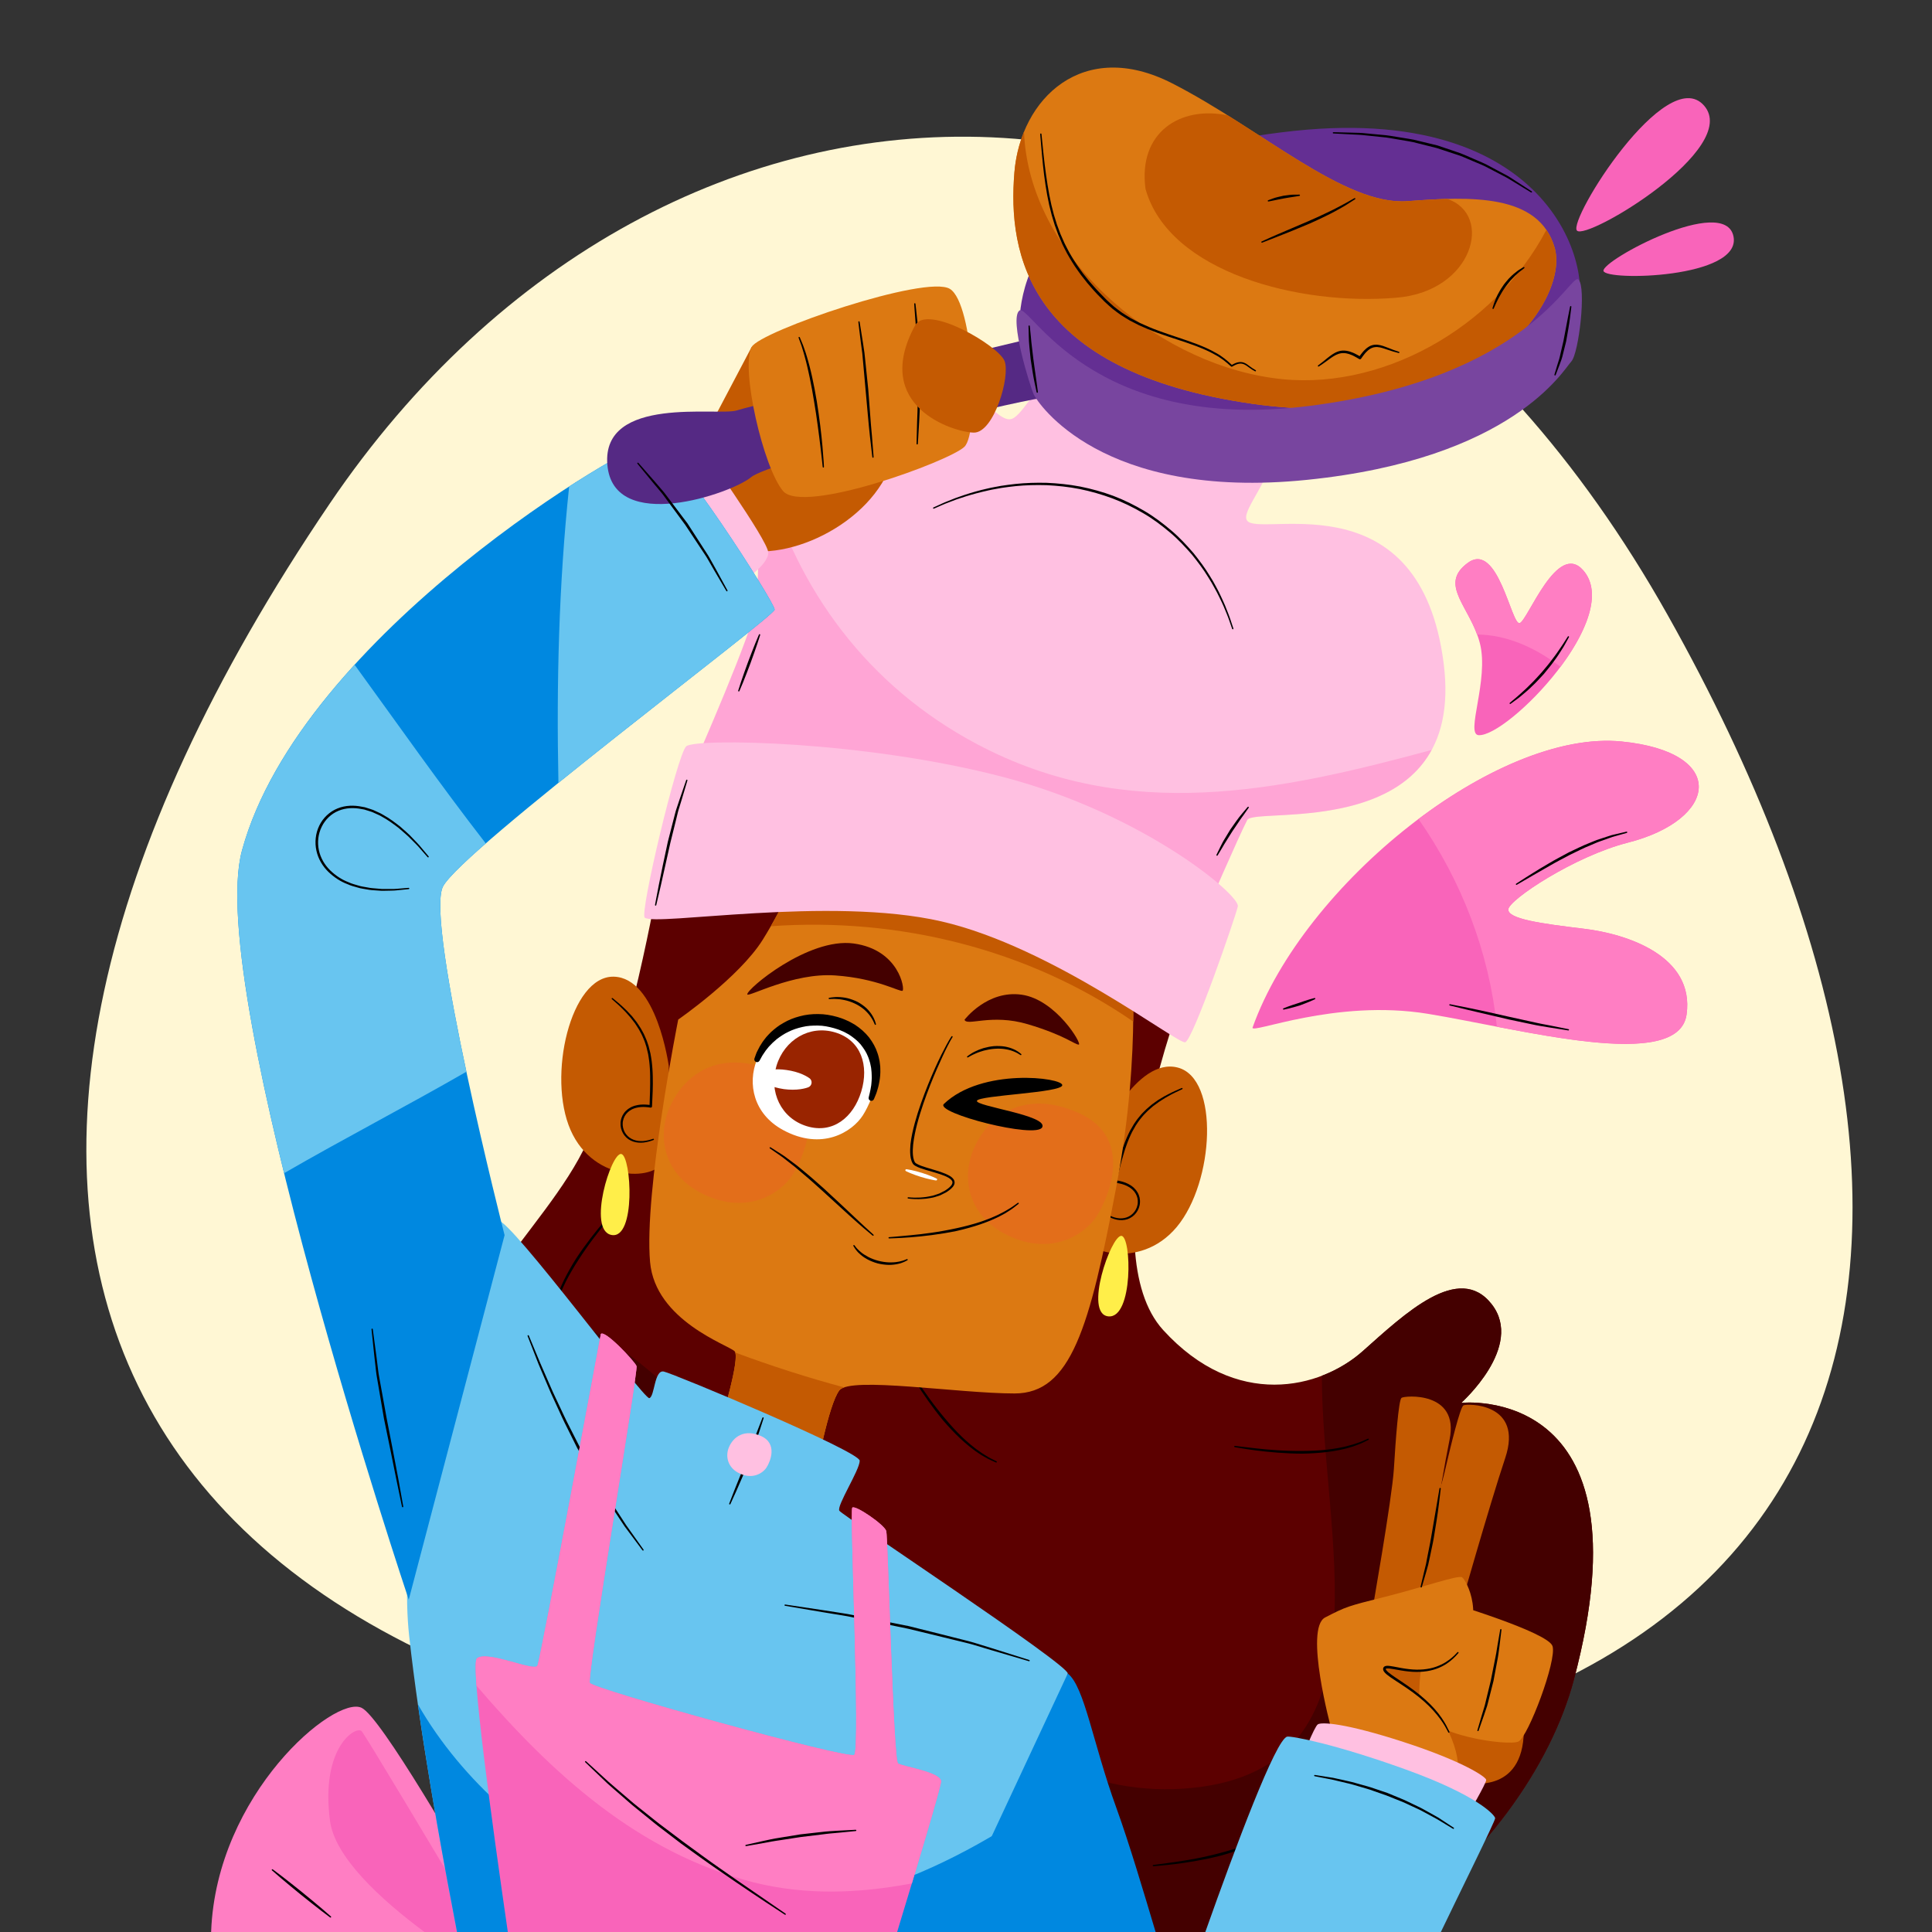 <?xml version="1.0" encoding="utf-8"?>
<!-- Generator: Adobe Illustrator 27.5.0, SVG Export Plug-In . SVG Version: 6.00 Build 0)  -->
<svg version="1.1" xmlns="http://www.w3.org/2000/svg" xmlns:xlink="http://www.w3.org/1999/xlink" x="0px" y="0px"
	 viewBox="0 0 500 500" style="enable-background:new 0 0 500 500;" xml:space="preserve">
<rect x="0" y="0" width="500" height="500" fill="#333333" stroke="none"/>
<g id="BACKGROUND">
</g>
<g id="OBJECTS">
	<path style="fill:#FFF7D4;" d="M85.372,130.28C172.165,2.313,339.835-4.018,431.577,159.15
		c91.743,163.17,61.162,308.642-175.839,299.252C18.736,449.01-37.207,311.01,85.372,130.28z"/>
	<path style="fill:#FF7EC3;" d="M130.545,500.055c-11.599-20.499-32.04-55.695-36.949-58.069
		c-6.951-3.36-37.606,22.247-38.95,57.877c-0.002,0.066,0,0.128-0.003,0.192H130.545z"/>
	<path style="fill:#F964BA;" d="M109.926,500.055h15.058c-11.727-19.677-30.438-50.987-31.387-52.021
		c-1.385-1.514-10.715,4.032-8.193,23.192C86.632,480.57,98.296,491.408,109.926,500.055z"/>
	<path style="fill:#5C0000;" d="M207.395,500.055h149.703c26.753-17.563,44.348-43.25,50.22-65.34
		c20.487-77.074-29.151-71.662-29.151-71.662s16.397-14.576,7.895-25.507c-8.502-10.931-22.47,2.431-33.402,12.146
		c-10.931,9.719-32.795,15.184-51.62-5.465c-18.827-20.648,3.643-82.594,3.643-82.594c-72.876-52.837-134.421-33.095-134.421-33.095
		s-7.34,43.04-18.274,66.996c-10.934,23.954-40.429,43.834-43.465,85.737C105.726,419.825,128.126,463.518,207.395,500.055z"/>
	<g>
		<path d="M234.477,352.881c0,0,1.164,1.861,2.977,4.598c0.9,1.372,1.976,2.956,3.186,4.611c0.602,0.83,1.236,1.677,1.903,2.521
			c0.649,0.857,1.364,1.683,2.054,2.528c0.711,0.827,1.405,1.671,2.145,2.448c0.714,0.803,1.472,1.538,2.195,2.26
			c0.742,0.7,1.47,1.369,2.188,1.968c0.732,0.581,1.403,1.161,2.085,1.608c0.664,0.474,1.273,0.907,1.849,1.236
			c0.565,0.345,1.051,0.662,1.485,0.856c0.852,0.426,1.338,0.669,1.338,0.669l0.015,0.007c0.081,0.041,0.114,0.14,0.073,0.222
			c-0.04,0.079-0.135,0.112-0.215,0.076c0,0-0.504-0.227-1.386-0.624c-0.452-0.181-0.956-0.481-1.546-0.809
			c-0.6-0.312-1.239-0.723-1.917-1.201c-0.701-0.447-1.389-1.024-2.141-1.604c-0.737-0.598-1.484-1.266-2.246-1.964
			c-0.743-0.72-1.52-1.455-2.253-2.256c-0.76-0.776-1.472-1.617-2.202-2.443c-2.809-3.398-5.294-7.037-7.055-9.822
			c-0.89-1.387-1.569-2.583-2.059-3.408c-0.481-0.83-0.756-1.305-0.756-1.305c-0.046-0.079-0.02-0.18,0.06-0.227
			C234.329,352.782,234.429,352.807,234.477,352.881z"/>
	</g>
	<g>
		<path d="M160.34,312.185c0,0-1.434,1.662-3.515,4.2c-1.046,1.265-2.243,2.76-3.468,4.403c-0.616,0.82-1.237,1.677-1.848,2.563
			c-0.628,0.873-1.205,1.8-1.81,2.708c-0.581,0.923-1.182,1.834-1.707,2.77c-0.557,0.919-1.036,1.859-1.512,2.764
			c-0.45,0.915-0.874,1.809-1.235,2.671c-0.339,0.87-0.696,1.683-0.923,2.466c-0.256,0.774-0.491,1.484-0.636,2.131
			c-0.163,0.642-0.323,1.199-0.38,1.672c-0.156,0.939-0.246,1.476-0.246,1.476l-0.002,0.016c-0.015,0.09-0.1,0.15-0.189,0.136
			c-0.087-0.015-0.147-0.096-0.136-0.183c0,0,0.068-0.549,0.188-1.509c0.039-0.484,0.178-1.055,0.317-1.715
			c0.121-0.665,0.325-1.397,0.582-2.185c0.221-0.802,0.57-1.63,0.902-2.52c0.354-0.88,0.771-1.791,1.214-2.725
			c0.469-0.922,0.941-1.882,1.491-2.818c0.518-0.955,1.112-1.883,1.686-2.824c2.419-3.686,5.164-7.133,7.306-9.637
			c1.063-1.259,2.005-2.261,2.649-2.972c0.652-0.704,1.024-1.107,1.024-1.107c0.062-0.067,0.166-0.072,0.233-0.011
			C160.392,312.016,160.397,312.118,160.34,312.185z"/>
	</g>
	<path style="fill:#440000;" d="M378.166,363.053c0,0,16.397-14.576,7.895-25.507c-8.502-10.931-22.47,2.431-33.402,12.146
		c-2.854,2.537-6.457,4.778-10.554,6.347c-0.142,40.171,18.544,99.283-30.907,106.348c-53.812,7.534-88.251-50.583-122.69-87.175
		c-16.009-18.535-38.613-39.047-63.683-39.854c-8.08,12.394-14.925,26.877-16.304,45.914
		c-2.794,38.553,19.606,82.246,98.875,118.783h149.703c26.753-17.563,44.348-43.25,50.22-65.34
		C427.805,357.641,378.166,363.053,378.166,363.053z"/>
	<path style="fill:#C45A02;" d="M354.895,418.249c0,0,5.385-30.566,5.837-38.059c0.452-7.488,1.223-17.814,1.971-18.421
		c0.748-0.607,15.021-1.798,12.453,10.754c-2.567,12.552-7.05,42.285-7.05,42.285L354.895,418.249z"/>
	<path style="fill:#C45A02;" d="M361.8,417.296c0,0,10.335-28.82,11.996-36.021c1.659-7.199,4.098-17.101,4.943-17.571
		c0.85-0.471,15.638-0.762,10.801,13.662c-4.02,11.988-12.224,40.883-12.224,40.883L361.8,417.296z"/>
	<path style="fill:#C45A02;" d="M378.798,461.235c0,0,14.461,3.715,15.512-11.807c1.05-15.522-43.162-26.251-43.162-26.251
		S348.398,450.101,378.798,461.235z"/>
	<path style="fill:#DC7912;" d="M344.492,447.266c0,0-7.024-25.836-1.547-28.669c5.48-2.834,5.819-2.911,15.49-5.339
		c9.673-2.43,18.854-5.67,19.931-5.063c1.073,0.607,6.551,10.654-1.05,19.498c-7.602,8.844-18.623,2.129-19.025,4.152
		c-0.399,2.023,11.976,6.107,16.671,16.433c4.695,10.324,0.914,12.956,0.914,12.956L344.492,447.266z"/>
	<path style="fill:#DC7912;" d="M374.426,414.561c0,0,26.183,7.808,27.364,11.449c1.179,3.645-6.313,23.484-8.821,24.699
		c-2.507,1.215-23.114-1.478-25.168-8.309C365.745,435.57,370.63,413.087,374.426,414.561z"/>
	<g>
		<path d="M377.438,427.806c0,0-0.115,0.129-0.332,0.373c-0.207,0.248-0.54,0.597-0.994,1.024c-0.898,0.834-2.325,1.954-4.343,2.669
			c-2.002,0.731-4.53,0.997-7.153,0.713c-1.314-0.123-2.653-0.379-3.993-0.619c-0.642-0.102-1.402-0.258-1.882-0.141
			c-0.107,0.011-0.091,0.113-0.107,0.032c0.006,0.069-0.015,0.217,0.021,0.205c0.015,0.012,0.014,0.042,0.063,0.107
			c0.139,0.225,0.384,0.454,0.637,0.666c1.034,0.852,2.233,1.59,3.362,2.358c1.14,0.762,2.252,1.535,3.299,2.324
			c2.1,1.572,3.918,3.237,5.31,4.816c1.401,1.575,2.34,3.074,2.931,4.147c0.294,0.539,0.51,0.97,0.643,1.271
			c0.139,0.297,0.213,0.456,0.213,0.456c0.038,0.083,0.003,0.181-0.08,0.22c-0.081,0.037-0.177,0.004-0.217-0.075l-0.004-0.008
			c0,0-0.078-0.153-0.224-0.442c-0.14-0.292-0.365-0.708-0.671-1.227c-0.605-1.042-1.599-2.457-2.984-3.989
			c-1.384-1.534-3.189-3.152-5.279-4.683c-1.044-0.768-2.152-1.522-3.297-2.268c-1.139-0.76-2.327-1.465-3.452-2.368
			c-0.279-0.23-0.553-0.482-0.782-0.848c-0.055-0.075-0.114-0.209-0.149-0.363c-0.047-0.172-0.017-0.206-0.024-0.308
			c0.027-0.189,0.053-0.179,0.086-0.275c0.027-0.075,0.078-0.132,0.138-0.185c0.116-0.125,0.236-0.165,0.357-0.211
			c0.463-0.127,0.811-0.058,1.173-0.027c0.357,0.042,0.698,0.106,1.037,0.168c1.352,0.258,2.658,0.522,3.94,0.657
			c2.557,0.306,4.986,0.073,6.914-0.605c0.962-0.34,1.809-0.75,2.519-1.183c0.706-0.44,1.285-0.886,1.735-1.277
			c0.445-0.393,0.785-0.723,1.004-0.969c0.225-0.236,0.345-0.362,0.345-0.362c0.063-0.065,0.167-0.068,0.233-0.005
			C377.493,427.638,377.497,427.74,377.438,427.806z"/>
	</g>
	<path style="fill:#C45A02;" d="M173.075,275.879c0,0-3.05-22.843-14.228-23.115c-11.179-0.271-17.276,25.835-11.179,39.703
		c6.098,13.87,22.866,13.266,24.391,7.313C173.582,293.828,173.075,275.879,173.075,275.879z"/>
	<g>
		<path d="M158.552,258.317l1.502,1.247c0.511,0.399,0.968,0.88,1.455,1.317c0.493,0.436,0.938,0.917,1.385,1.398l0.67,0.722
			l0.612,0.772l0.609,0.776l0.548,0.822c0.384,0.537,0.7,1.115,1.011,1.698c0.34,0.567,0.572,1.189,0.844,1.79
			c0.275,0.602,0.44,1.244,0.666,1.865c0.177,0.634,0.333,1.276,0.481,1.919c0.104,0.65,0.245,1.295,0.317,1.949
			c0.061,0.653,0.168,1.306,0.19,1.961c0.034,0.654,0.092,1.31,0.092,1.964c0.078,2.619-0.066,5.228-0.191,7.827
			c-0.008,0.18-0.161,0.317-0.34,0.309l-0.017-0.001l-0.022-0.002c-0.424-0.045-0.847-0.142-1.272-0.145
			c-0.426-0.036-0.85-0.024-1.273,0.002c-0.418,0.045-0.84,0.092-1.24,0.213c-0.206,0.044-0.403,0.111-0.594,0.192
			c-0.198,0.068-0.387,0.153-0.565,0.259c-0.371,0.184-0.704,0.435-0.999,0.72c-0.304,0.278-0.542,0.616-0.755,0.966
			c-0.184,0.366-0.348,0.747-0.424,1.153c-0.101,0.401-0.104,0.819-0.086,1.23c0.037,0.411,0.118,0.82,0.269,1.206
			c0.14,0.39,0.348,0.753,0.596,1.082c0.246,0.334,0.552,0.616,0.88,0.868c0.34,0.237,0.704,0.445,1.098,0.586
			c0.392,0.148,0.805,0.243,1.225,0.291c0.421,0.056,0.848,0.044,1.275,0.025c0.425-0.051,0.852-0.1,1.27-0.21
			c0.425-0.076,0.828-0.244,1.244-0.364l0.021-0.006c0.087-0.025,0.179,0.024,0.204,0.112c0.024,0.085-0.023,0.175-0.108,0.202
			c-0.424,0.137-0.834,0.319-1.273,0.411c-0.431,0.126-0.876,0.19-1.321,0.255c-0.45,0.032-0.903,0.057-1.357,0.01
			c-0.452-0.039-0.905-0.129-1.339-0.28c-0.438-0.144-0.849-0.361-1.235-0.618c-0.376-0.271-0.719-0.592-1.001-0.962
			c-0.283-0.368-0.52-0.774-0.682-1.211c-0.173-0.432-0.27-0.891-0.315-1.353c-0.027-0.463-0.025-0.935,0.083-1.39
			c0.083-0.461,0.262-0.898,0.47-1.316c0.237-0.402,0.508-0.79,0.85-1.111c0.332-0.326,0.71-0.614,1.122-0.825
			c0.201-0.12,0.411-0.217,0.628-0.295c0.213-0.093,0.431-0.169,0.655-0.22c0.441-0.136,0.897-0.192,1.35-0.244
			c0.455-0.034,0.909-0.05,1.361-0.017c0.455,0.001,0.896,0.097,1.346,0.141l-0.378,0.306l0.134-3.896
			c0.023-1.297,0.055-2.594,0.03-3.886c0.005-0.648-0.046-1.291-0.072-1.936c-0.016-0.647-0.115-1.283-0.168-1.926
			c-0.064-0.641-0.196-1.27-0.291-1.906c-0.138-0.626-0.283-1.252-0.45-1.871c-0.213-0.603-0.367-1.23-0.628-1.816
			c-0.259-0.586-0.477-1.191-0.803-1.746c-0.297-0.568-0.598-1.136-0.969-1.662l-0.526-0.808l-0.589-0.765
			c-0.385-0.517-0.794-1.015-1.233-1.488c-0.426-0.484-0.852-0.971-1.323-1.412c-0.469-0.444-0.897-0.925-1.401-1.342l-1.467-1.289
			c-0.068-0.06-0.075-0.164-0.015-0.232C158.381,258.267,158.483,258.259,158.552,258.317z"/>
	</g>
	<path style="fill:#FFEE49;" d="M160.806,298.655c2.607,0.607,3.822,22.167-2.555,20.953
		C151.875,318.392,158.199,298.048,160.806,298.655z"/>
	<path style="fill:#C45A02;" d="M284.737,294.551c0,0,9.263-21.101,20.078-18.263c10.816,2.84,9.435,29.612-0.268,41.246
		c-9.704,11.634-25.647,6.405-25.462,0.265C279.273,311.656,284.737,294.551,284.737,294.551z"/>
	<g>
		<path d="M305.963,281.881l-1.767,0.831c-0.6,0.262-1.145,0.603-1.719,0.901c-0.574,0.293-1.118,0.642-1.662,0.989
			c-0.554,0.333-1.084,0.698-1.598,1.088l-0.778,0.571l-0.729,0.629c-0.502,0.404-0.949,0.865-1.392,1.329
			c-0.468,0.442-0.845,0.964-1.256,1.455c-0.414,0.489-0.735,1.05-1.108,1.57c-0.332,0.549-0.645,1.11-0.951,1.674
			c-0.268,0.585-0.569,1.152-0.809,1.751c-0.229,0.602-0.501,1.186-0.695,1.803c-0.205,0.613-0.432,1.217-0.607,1.841
			c-0.382,1.235-0.711,2.489-1.049,3.742l-0.951,3.78l-0.279-0.397c0.444,0.081,0.895,0.112,1.332,0.237
			c0.443,0.094,0.876,0.234,1.304,0.393c0.42,0.176,0.843,0.356,1.228,0.609c0.202,0.111,0.39,0.245,0.568,0.393
			c0.189,0.136,0.363,0.287,0.523,0.458c0.338,0.317,0.62,0.698,0.85,1.104c0.239,0.402,0.392,0.85,0.508,1.303
			c0.084,0.46,0.136,0.929,0.087,1.393c-0.021,0.468-0.15,0.921-0.305,1.358c-0.172,0.432-0.392,0.846-0.679,1.213
			c-0.276,0.374-0.616,0.699-0.99,0.974c-0.373,0.278-0.792,0.49-1.228,0.647c-0.442,0.139-0.898,0.234-1.358,0.251
			c-0.459,0.024-0.919-0.016-1.364-0.104c-0.449-0.08-0.878-0.229-1.301-0.386c-0.411-0.185-0.82-0.371-1.199-0.611
			c-0.397-0.21-0.739-0.499-1.109-0.748c-0.075-0.051-0.095-0.153-0.044-0.228c0.05-0.074,0.149-0.095,0.224-0.047l0.02,0.012
			c0.365,0.23,0.706,0.504,1.094,0.695c0.371,0.222,0.768,0.388,1.162,0.554c0.405,0.136,0.812,0.266,1.232,0.329
			c0.417,0.07,0.841,0.095,1.258,0.06c0.418-0.025,0.825-0.124,1.217-0.258c0.386-0.151,0.759-0.338,1.087-0.59
			c0.33-0.248,0.631-0.539,0.873-0.875c0.252-0.328,0.444-0.699,0.594-1.083c0.132-0.391,0.244-0.793,0.259-1.206
			c0.04-0.411-0.012-0.823-0.088-1.226c-0.107-0.396-0.242-0.786-0.457-1.138c-0.205-0.354-0.455-0.689-0.76-0.969
			c-0.143-0.15-0.301-0.285-0.472-0.404c-0.161-0.132-0.332-0.251-0.518-0.351c-0.35-0.227-0.743-0.389-1.133-0.548
			c-0.398-0.143-0.803-0.271-1.222-0.355c-0.41-0.114-0.843-0.139-1.263-0.213l-0.021-0.004c-0.177-0.031-0.294-0.2-0.263-0.377
			l0.004-0.018c0.6-2.533,1.184-5.079,1.985-7.574c0.182-0.629,0.419-1.242,0.633-1.861c0.203-0.624,0.487-1.221,0.728-1.832
			c0.25-0.607,0.564-1.189,0.845-1.785c0.32-0.575,0.647-1.149,0.994-1.71c0.389-0.534,0.726-1.107,1.156-1.608
			c0.428-0.503,0.823-1.035,1.308-1.486c0.46-0.473,0.925-0.941,1.442-1.351l0.755-0.638l0.801-0.577l0.803-0.572l0.844-0.508
			c0.561-0.339,1.124-0.677,1.718-0.959c0.589-0.285,1.161-0.62,1.764-0.863l1.789-0.781c0.083-0.036,0.181,0.001,0.218,0.085
			C306.08,281.748,306.043,281.843,305.963,281.881z"/>
	</g>
	<path style="fill:#FFEE49;" d="M290.207,319.836c-2.672-0.14-9.816,20.238-3.354,20.839
		C293.316,341.277,292.883,319.975,290.207,319.836z"/>
	<path style="fill:#FFC0E1;" d="M179.854,197.448c0,0,15.171-34.406,16.024-41.409c0.855-7.003-2.009-60.666,23.137-67.051
		c25.147-6.384,36.917,21.523,42.864,19.406c5.943-2.117,17.167-37.14,51.821-18.078c34.654,19.063,4.378,41.304,9.372,44.728
		c4.997,3.424,44.498-10.393,50.538,36.554c6.042,46.947-48.874,36.996-50.815,40.594c-1.943,3.599-11.023,24.588-11.023,24.588
		L179.854,197.448z"/>
	<path style="opacity:0.4;fill:#FF7EC3;" d="M252.928,192.623c-28.448-15.052-46.603-40.024-54.761-69.278
		c-2.338,14.732-1.871,29.276-2.288,32.695c-0.854,7.002-16.024,41.409-16.024,41.409l131.919,39.333c0,0,9.08-20.99,11.023-24.588
		c1.537-2.853,36.357,2.804,47.721-18.109C331.073,204.761,291.841,213.212,252.928,192.623z"/>
	<path style="fill:#DC7912;" d="M186.458,368.317c0,0,5.263-17.006,3.644-18.625c-1.619-1.618-20.513-7.892-21.863-23.076
		c-1.619-18.22,7.287-62.757,7.287-62.757s15.791-10.932,21.864-20.648c6.073-9.718,10.12-19.905,10.12-19.905l85.024,22.334
		c0,0,3.238,25.105-3.643,61.542c-6.882,36.438-11.741,53.443-26.316,53.443c-14.575,0-42.513-4.454-45.346-0.811
		c-2.835,3.643-6.074,21.458-6.074,21.458S184.839,366.291,186.458,368.317z"/>
	<path style="fill:#C45A02;" d="M186.458,368.317c0,0,0.019-0.064,0.056-0.18C186.378,368.125,186.346,368.177,186.458,368.317z"/>
	<path style="fill:#C45A02;" d="M292.535,245.639l-85.024-22.334c0,0-3.136,7.889-8.025,16.403
		c32.875-2.36,66.546,5.865,93.793,24.671C293.424,252.555,292.535,245.639,292.535,245.639z"/>
	<path style="fill:#C45A02;" d="M186.514,368.137c1.827,0.148,24.641,13.135,24.641,13.135s3.239-17.815,6.074-21.458
		c0.238-0.308,0.67-0.555,1.245-0.754c-9.51-2.556-18.908-5.561-28.191-9.027C191.171,352.711,187.038,366.418,186.514,368.137z"/>
	<path style="opacity:0.2;fill:#FF433F;" d="M173.075,287.163c3.63-9.028,13.218-16.131,27.421-9.738
		c14.204,6.391,7.812,21.661,4.615,26.631c-3.195,4.971-12.354,10.869-24.212,4.394
		C172.087,303.638,170.105,294.551,173.075,287.163z"/>
	<path style="opacity:0.2;fill:#FF433F;" d="M251.805,297.805c3.631-9.031,13.219-16.133,27.423-9.74
		c14.203,6.391,7.811,21.661,4.615,26.631c-3.195,4.972-12.353,10.87-24.213,4.394C250.817,314.279,248.836,305.193,251.805,297.805
		z"/>
	<path style="fill:#FFFFFF;" d="M195.905,274.213c3.104-7.723,11.303-13.795,23.448-8.33c12.147,5.466,6.682,18.522,3.948,22.775
		c-2.732,4.25-10.563,9.293-20.707,3.756C195.061,288.301,193.365,280.532,195.905,274.213z"/>
	<g>
		<path d="M195.254,273.917c0,0,0.066-0.183,0.19-0.523c0.146-0.345,0.249-0.833,0.611-1.488c0.166-0.323,0.341-0.695,0.556-1.076
			c0.23-0.365,0.479-0.761,0.746-1.184c0.286-0.41,0.624-0.823,0.968-1.273c0.367-0.427,0.792-0.844,1.225-1.291
			c0.926-0.825,1.976-1.697,3.242-2.373c1.237-0.725,2.652-1.307,4.172-1.694c1.514-0.418,3.144-0.605,4.792-0.58
			c1.668,0.003,3.284,0.282,4.963,0.751l1.102,0.356c0.364,0.115,0.793,0.324,1.184,0.485c0.823,0.318,1.521,0.768,2.253,1.171
			c1.4,0.919,2.659,2.025,3.659,3.291c0.972,1.281,1.737,2.658,2.18,4.056c0.248,0.687,0.389,1.385,0.531,2.05
			c0.066,0.677,0.21,1.323,0.193,1.95c0.059,1.25-0.06,2.387-0.238,3.366c-0.103,0.487-0.17,0.949-0.285,1.361
			c-0.12,0.41-0.23,0.787-0.33,1.127c-0.188,0.682-0.455,1.175-0.58,1.527c-0.144,0.347-0.22,0.532-0.22,0.532
			c-0.151,0.364-0.569,0.538-0.934,0.388c-0.33-0.137-0.504-0.491-0.423-0.827l0.015-0.063c0,0,0.044-0.182,0.126-0.522
			c0.07-0.343,0.225-0.834,0.331-1.472c0.054-0.317,0.114-0.669,0.18-1.052c0.061-0.382,0.07-0.801,0.112-1.241
			c0.056-0.441,0.022-0.912,0.018-1.404c0.013-0.493-0.058-1.003-0.109-1.534c-0.025-0.536-0.203-1.065-0.298-1.625
			c-0.174-0.539-0.306-1.111-0.549-1.656c-0.421-1.121-1.126-2.165-1.919-3.169c-0.83-0.987-1.892-1.811-3.032-2.555
			c-0.605-0.315-1.205-0.697-1.826-0.92c-0.322-0.126-0.582-0.273-0.955-0.387l-1.105-0.344c-1.286-0.358-2.735-0.656-4.111-0.659
			c-1.384-0.019-2.764,0.049-4.054,0.368c-1.291,0.29-2.518,0.701-3.608,1.253c-1.111,0.515-2.06,1.188-2.927,1.822
			c-0.403,0.353-0.798,0.688-1.158,1.022c-0.339,0.354-0.681,0.68-0.975,1.009c-0.278,0.344-0.539,0.666-0.78,0.964
			c-0.223,0.305-0.4,0.595-0.578,0.854c-0.358,0.49-0.6,1.018-0.78,1.317c-0.177,0.317-0.27,0.486-0.27,0.486
			c-0.192,0.348-0.63,0.473-0.977,0.279C195.267,274.616,195.135,274.242,195.254,273.917z"/>
	</g>
	<path style="fill:#992400;" d="M222.893,282.492c-2.034,6.698-7.375,11.01-14.074,8.972c-6.7-2.035-9.898-8.941-7.863-15.641
		c2.037-6.7,8.54-10.657,15.237-8.621C222.893,269.24,224.93,275.791,222.893,282.492z"/>
	<g>
		<path d="M214.581,258.231c0,0,0.229-0.037,0.63-0.102c0.198-0.037,0.448-0.059,0.74-0.075c0.291-0.026,0.62-0.043,0.974-0.022
			c0.356-0.001,0.74,0.034,1.146,0.081c0.408,0.031,0.829,0.132,1.267,0.22c0.866,0.219,1.768,0.542,2.624,0.97
			c0.411,0.245,0.835,0.471,1.209,0.759c0.395,0.26,0.734,0.579,1.077,0.869c0.31,0.324,0.631,0.621,0.867,0.96
			c0.258,0.322,0.482,0.639,0.658,0.952c0.2,0.298,0.333,0.6,0.45,0.865c0.128,0.262,0.221,0.495,0.277,0.696
			c0.126,0.395,0.197,0.621,0.197,0.621c0.027,0.086-0.021,0.179-0.107,0.206c-0.08,0.025-0.166-0.014-0.199-0.09l-0.008-0.017
			c0,0-0.093-0.208-0.255-0.571c-0.071-0.186-0.179-0.4-0.322-0.638c-0.133-0.241-0.284-0.511-0.485-0.783
			c-0.18-0.286-0.407-0.572-0.665-0.86c-0.234-0.307-0.56-0.561-0.848-0.864c-0.327-0.265-0.648-0.559-1.023-0.795
			c-0.355-0.264-0.758-0.467-1.146-0.691c-0.407-0.189-0.804-0.404-1.224-0.549c-0.408-0.175-0.833-0.282-1.237-0.408
			c-0.413-0.084-0.808-0.205-1.193-0.257c-0.384-0.065-0.748-0.12-1.088-0.137c-0.683-0.06-1.231-0.066-1.643-0.041
			c-0.406,0.019-0.639,0.029-0.639,0.029c-0.091,0.004-0.168-0.066-0.173-0.157C214.438,258.317,214.499,258.244,214.581,258.231z"
			/>
	</g>
	<path style="fill:#440000;" d="M193.399,257.352c0.222,0.805,11.846-5.673,22.753-4.909c10.906,0.762,16.801,4.37,17.431,3.966
		c0.63-0.403-0.874-10.614-12.649-12.234C209.159,242.554,193.056,256.12,193.399,257.352z"/>
	<g>
		<path d="M246.52,268.401c0,0-0.506,0.779-1.245,2.232c-0.752,1.447-1.729,3.566-2.854,6.129c-1.112,2.567-2.339,5.597-3.472,8.903
			c-1.113,3.303-2.206,6.898-2.627,10.564c-0.092,0.913-0.134,1.831-0.052,2.724l0.094,0.659c0.057,0.209,0.104,0.424,0.166,0.629
			c0.084,0.176,0.165,0.429,0.247,0.544c0.069,0.111,0.135,0.16,0.19,0.202c0.042,0.049,0.153,0.108,0.232,0.164
			c0.726,0.433,1.611,0.708,2.458,0.979c0.862,0.26,1.715,0.517,2.554,0.77c0.842,0.26,1.669,0.529,2.464,0.865
			c0.778,0.35,1.597,0.699,2.145,1.482c0.278,0.396,0.299,0.98,0.098,1.392c-0.189,0.419-0.483,0.719-0.772,0.99
			c-0.296,0.266-0.601,0.503-0.914,0.704c-0.166,0.104-0.285,0.206-0.487,0.306l-0.475,0.237c-0.314,0.157-0.621,0.311-0.922,0.46
			c-0.314,0.129-0.648,0.216-0.961,0.317c-0.316,0.092-0.621,0.206-0.923,0.269c-0.303,0.055-0.597,0.107-0.882,0.158
			c-0.566,0.122-1.105,0.155-1.602,0.194c-0.496,0.055-0.954,0.054-1.367,0.056c-0.826,0.018-1.474-0.043-1.914-0.077
			c-0.439-0.039-0.678-0.076-0.678-0.076c-0.091-0.014-0.152-0.098-0.139-0.189c0.014-0.088,0.098-0.149,0.186-0.138
			c0,0,0.226,0.029,0.659,0.058c0.432,0.023,1.07,0.067,1.88,0.03c0.405-0.011,0.854-0.021,1.337-0.086
			c0.484-0.051,1.011-0.095,1.557-0.228c0.275-0.056,0.559-0.113,0.851-0.173c0.289-0.066,0.566-0.182,0.862-0.272
			c0.291-0.104,0.596-0.183,0.899-0.308c0.3-0.151,0.605-0.308,0.918-0.467l0.473-0.241c0.121-0.056,0.284-0.185,0.427-0.275
			c0.299-0.193,0.58-0.419,0.844-0.659c0.523-0.473,0.969-1.138,0.569-1.681c-0.379-0.554-1.148-0.932-1.894-1.244
			c-0.763-0.315-1.578-0.574-2.413-0.824c-0.842-0.246-1.697-0.496-2.564-0.749c-0.868-0.275-1.752-0.526-2.617-1.027
			c-0.11-0.077-0.208-0.12-0.33-0.236c-0.124-0.104-0.228-0.212-0.281-0.299c-0.177-0.266-0.223-0.47-0.338-0.71
			c-0.076-0.235-0.131-0.475-0.196-0.714c-0.045-0.239-0.073-0.479-0.109-0.721c-0.097-0.963-0.058-1.921,0.029-2.867
			c0.212-1.889,0.636-3.73,1.116-5.516c0.485-1.786,1.045-3.518,1.627-5.177c1.169-3.317,2.425-6.348,3.564-8.917
			c1.141-2.568,2.211-4.654,2.991-6.099c0.78-1.445,1.314-2.225,1.314-2.225l0.005-0.007c0.051-0.075,0.154-0.095,0.23-0.043
			C246.548,268.226,246.568,268.327,246.52,268.401z"/>
	</g>
	<g>
		<path d="M199.421,296.922c0,0,0.461,0.293,1.268,0.805c0.403,0.257,0.894,0.567,1.456,0.924c0.573,0.339,1.176,0.795,1.834,1.291
			c0.66,0.494,1.375,1.029,2.132,1.595c0.745,0.579,1.501,1.221,2.292,1.876c1.597,1.295,3.209,2.773,4.855,4.217
			c1.603,1.487,3.205,2.975,4.708,4.368c1.491,1.403,2.883,2.714,4.075,3.837c1.188,1.129,2.197,2.043,2.904,2.685
			c0.706,0.643,1.109,1.011,1.109,1.011l0.005,0.004c0.067,0.061,0.071,0.166,0.011,0.233c-0.061,0.065-0.161,0.071-0.229,0.015
			c0,0-0.419-0.352-1.152-0.967c-0.73-0.62-1.798-1.479-3.009-2.585c-2.465-2.169-5.654-5.155-8.893-8.084
			c-1.632-1.446-3.229-2.938-4.806-4.235c-0.779-0.661-1.533-1.299-2.247-1.904c-0.733-0.576-1.428-1.121-2.068-1.625
			c-0.642-0.502-1.219-0.978-1.778-1.343c-0.547-0.38-1.023-0.711-1.416-0.984c-0.785-0.546-1.234-0.857-1.234-0.857
			c-0.075-0.052-0.095-0.154-0.043-0.23C199.246,296.895,199.347,296.875,199.421,296.922z"/>
	</g>
	<g>
		<path d="M230.091,320.174c0,0,2.189-0.161,5.455-0.484c1.634-0.154,3.537-0.366,5.565-0.662c1.016-0.144,2.061-0.31,3.118-0.505
			c1.062-0.174,2.125-0.42,3.195-0.635c1.063-0.242,2.133-0.461,3.166-0.752c1.044-0.256,2.048-0.582,3.023-0.885
			c0.966-0.329,1.897-0.66,2.762-1.015c0.855-0.376,1.682-0.698,2.397-1.092c0.728-0.366,1.396-0.702,1.956-1.057
			c0.569-0.339,1.077-0.62,1.451-0.913c0.775-0.554,1.218-0.87,1.218-0.87l0.013-0.01c0.073-0.053,0.177-0.036,0.229,0.038
			c0.052,0.072,0.036,0.172-0.033,0.226c0,0-0.435,0.34-1.198,0.935c-0.371,0.314-0.873,0.62-1.438,0.988
			c-0.556,0.385-1.218,0.758-1.958,1.134c-0.723,0.41-1.555,0.749-2.419,1.143c-0.873,0.372-1.811,0.721-2.786,1.068
			c-0.982,0.32-1.996,0.665-3.046,0.938c-1.042,0.31-2.118,0.546-3.189,0.806c-4.317,0.896-8.695,1.393-11.98,1.648
			c-1.642,0.139-3.018,0.181-3.976,0.229c-0.959,0.036-1.507,0.058-1.507,0.058c-0.091,0.004-0.168-0.066-0.172-0.158
			C229.934,320.257,230.003,320.182,230.091,320.174z"/>
	</g>
	<g>
		<path d="M319.593,374.191c0,0,2.176,0.291,5.439,0.645c1.631,0.184,3.537,0.367,5.583,0.493c1.023,0.066,2.08,0.118,3.155,0.145
			c1.074,0.048,2.167,0.024,3.258,0.033c1.09-0.019,2.183-0.014,3.253-0.087c1.074-0.036,2.123-0.15,3.141-0.246
			c1.013-0.124,1.992-0.257,2.911-0.427c0.915-0.192,1.789-0.338,2.569-0.577c0.789-0.209,1.512-0.4,2.132-0.634
			c0.626-0.215,1.181-0.385,1.607-0.596c0.872-0.383,1.37-0.603,1.37-0.603l0.014-0.006c0.084-0.037,0.181,0.001,0.218,0.084
			c0.035,0.081,0,0.176-0.079,0.215c0,0-0.496,0.243-1.364,0.668c-0.428,0.232-0.982,0.428-1.609,0.672
			c-0.623,0.264-1.348,0.493-2.149,0.709c-0.791,0.254-1.675,0.414-2.602,0.623c-0.931,0.184-1.921,0.334-2.945,0.475
			c-1.028,0.111-2.091,0.241-3.175,0.293c-1.083,0.089-2.185,0.1-3.286,0.134c-4.409-0.009-8.797-0.419-12.064-0.843
			c-1.636-0.2-2.99-0.441-3.938-0.591c-0.946-0.161-1.487-0.253-1.487-0.253c-0.09-0.015-0.15-0.1-0.136-0.189
			C319.422,374.24,319.505,374.18,319.593,374.191z"/>
	</g>
	<g>
		<path d="M298.461,482.646c0,0,2.181-0.26,5.429-0.729c1.625-0.228,3.518-0.524,5.53-0.911c1.007-0.19,2.044-0.402,3.092-0.645
			c1.053-0.222,2.105-0.516,3.163-0.778c1.052-0.289,2.11-0.557,3.13-0.893c1.03-0.303,2.019-0.674,2.98-1.02
			c0.949-0.372,1.865-0.745,2.713-1.138c0.838-0.414,1.649-0.773,2.346-1.198c0.711-0.398,1.363-0.765,1.906-1.145
			c0.554-0.363,1.048-0.667,1.409-0.977c0.749-0.588,1.177-0.924,1.177-0.924l0.012-0.01c0.072-0.057,0.176-0.044,0.232,0.027
			c0.055,0.069,0.044,0.17-0.023,0.227c0,0-0.42,0.359-1.156,0.987c-0.355,0.331-0.843,0.658-1.391,1.052
			c-0.538,0.41-1.183,0.813-1.905,1.221c-0.703,0.442-1.52,0.818-2.365,1.25c-0.854,0.411-1.777,0.802-2.735,1.193
			c-0.968,0.363-1.964,0.753-3.001,1.073c-1.026,0.355-2.091,0.641-3.149,0.948c-4.273,1.088-8.624,1.782-11.895,2.185
			c-1.634,0.213-3.006,0.316-3.961,0.407c-0.956,0.079-1.502,0.125-1.502,0.125c-0.091,0.008-0.172-0.059-0.18-0.149
			C298.309,482.736,298.374,482.657,298.461,482.646z"/>
	</g>
	<g>
		<path d="M221.126,322.27c0,0,0.147,0.191,0.404,0.527c0.122,0.179,0.303,0.348,0.499,0.551c0.186,0.208,0.433,0.417,0.702,0.646
			c0.527,0.467,1.229,0.904,2.004,1.317c0.393,0.2,0.803,0.396,1.24,0.551c0.424,0.185,0.886,0.289,1.334,0.428
			c0.457,0.106,0.912,0.227,1.372,0.281c0.456,0.087,0.912,0.097,1.352,0.133c0.438-0.01,0.867,0.02,1.267-0.021
			c0.402-0.032,0.784-0.063,1.128-0.142c0.35-0.056,0.664-0.125,0.938-0.211c0.278-0.073,0.521-0.14,0.708-0.227
			c0.385-0.153,0.604-0.24,0.604-0.24l0.019-0.008c0.084-0.033,0.18,0.008,0.214,0.092c0.031,0.079-0.004,0.169-0.078,0.207
			c0,0-0.22,0.113-0.604,0.31c-0.189,0.108-0.436,0.201-0.72,0.305c-0.28,0.117-0.604,0.225-0.97,0.298
			c-0.36,0.102-0.76,0.154-1.184,0.211c-0.423,0.064-0.874,0.066-1.34,0.076c-0.464-0.028-0.947-0.032-1.429-0.115
			c-0.487-0.05-0.97-0.167-1.455-0.273c-0.474-0.146-0.956-0.271-1.403-0.472c-0.457-0.174-0.889-0.387-1.3-0.606
			c-0.412-0.216-0.786-0.473-1.135-0.718c-0.332-0.27-0.664-0.499-0.923-0.772c-0.273-0.252-0.514-0.496-0.697-0.747
			c-0.191-0.24-0.366-0.444-0.467-0.628c-0.225-0.358-0.354-0.564-0.354-0.564c-0.049-0.077-0.025-0.179,0.053-0.227
			C220.979,322.184,221.074,322.204,221.126,322.27z"/>
	</g>
	<g>
		<path d="M250.333,273.379c0,0,0.186-0.136,0.51-0.373c0.325-0.222,0.827-0.567,1.455-0.866c0.623-0.322,1.385-0.633,2.226-0.89
			c0.847-0.235,1.769-0.426,2.707-0.512c0.47-0.016,0.94-0.056,1.404-0.021c0.465,0.006,0.919,0.064,1.357,0.123
			c0.873,0.148,1.673,0.387,2.316,0.686c0.329,0.132,0.615,0.286,0.856,0.445c0.248,0.146,0.461,0.275,0.619,0.41
			c0.323,0.254,0.508,0.398,0.508,0.398c0.071,0.057,0.084,0.16,0.027,0.231c-0.053,0.066-0.146,0.082-0.216,0.038l-0.017-0.01
			c0,0-0.19-0.118-0.525-0.325c-0.159-0.113-0.373-0.218-0.619-0.334c-0.239-0.129-0.521-0.247-0.837-0.358
			c-0.306-0.134-0.659-0.219-1.026-0.319c-0.37-0.094-0.771-0.153-1.181-0.219c-0.414-0.048-0.843-0.096-1.282-0.094
			c-0.439-0.025-0.885,0.021-1.329,0.044c-0.891,0.071-1.774,0.231-2.588,0.443c-0.399,0.128-0.797,0.222-1.158,0.357
			c-0.364,0.129-0.709,0.251-1.015,0.393c-0.627,0.265-1.112,0.513-1.465,0.716c-0.35,0.198-0.549,0.313-0.549,0.313
			c-0.079,0.045-0.181,0.017-0.226-0.062C250.245,273.521,250.267,273.428,250.333,273.379z"/>
	</g>
	<path style="fill:#440000;" d="M249.619,263.906c0.607,1.775,6.884-1.664,16.398,1.169c9.515,2.834,12.146,5.271,13.157,5.268
		c1.012-0.005-5.867-11.665-14.776-12.919C255.488,256.167,249.619,263.906,249.619,263.906z"/>
	<path d="M244.27,285.708c-2.421,2.32,23.961,9.131,25.462,6.018c1.501-3.111-17.501-5.439-16.9-6.858
		c0.602-1.419,22.032-2.046,22.085-4.024C274.969,278.862,254.118,276.26,244.27,285.708z"/>
	<path style="fill:#F964BA;" d="M324.172,265.906c-0.684,1.919,21.347-7.465,45.361-3.531c24.016,3.93,64.828,15.262,66.952,0.174
		c2.121-15.088-15.318-20.843-26.522-22.185c-11.203-1.343-19.739-2.545-19.615-5.011c0.124-2.462,17.092-13.75,30.936-17.277
		c23.372-5.951,26.108-23.417-1.61-26.178C387.371,188.68,337.456,228.672,324.172,265.906z"/>
	<path style="fill:#F964BA;" d="M382.683,190.263c-3.542-0.186,2.738-14.331,0.313-23.783c-2.428-9.454-10.904-15.157-3.097-20.835
		c7.809-5.678,11.277,16.37,13.405,15.608c2.126-0.762,9.676-21.268,16.396-13.695C420.457,159.681,390.26,190.66,382.683,190.263z"
		/>
	<path style="fill:#FF7EC3;" d="M409.963,240.364c-11.203-1.343-19.739-2.545-19.615-5.011c0.124-2.462,17.092-13.75,30.936-17.277
		c23.372-5.951,26.108-23.417-1.61-26.178c-15.471-1.541-34.979,6.832-52.571,20.064c11.151,15.933,18.283,34.45,20.285,53.752
		c22.363,4.317,47.444,8.577,49.098-3.165C438.606,247.46,421.167,241.705,409.963,240.364z"/>
	<path style="fill:#FF7EC3;" d="M409.699,147.558c-6.72-7.573-14.27,12.933-16.396,13.695c-2.128,0.762-5.597-21.286-13.405-15.608
		c-7.164,5.211-0.62,10.444,2.383,18.573c7.758,0.046,15.16,3.466,21.57,8.345C410.56,163.592,414.878,153.393,409.699,147.558z"/>
	<path style="fill:#68C5F0;" d="M118.285,500.055h128.86c12.186-27.182,29.195-65.399,29.195-66.957
		c0-2.431-58.301-40.892-59.11-42.108c-0.811-1.215,5.263-10.526,5.263-12.957c0-2.428-48.11-22.529-50.706-23.077
		c-2.487-0.524-2.331,6.478-3.743,6.883c-1.412,0.406-35.837-46.155-39.076-45.954c-3.239,0.199-27.532,66.603-23.078,107.494
		C108.473,447.101,114.053,478.157,118.285,500.055z"/>
	<path style="fill:#0088E0;" d="M158.372,486.064c-19.383-8.399-38.756-24.948-50.222-44.982
		c2.872,20.095,6.896,42.212,10.135,58.974h128.86c3.655-8.152,7.744-17.297,11.677-26.148
		C228.092,492.549,193.429,501.645,158.372,486.064z"/>
	<g>
		<path d="M136.85,345.639c0,0,0.378,0.91,1.042,2.503c0.677,1.587,1.579,3.885,2.778,6.585c0.591,1.353,1.23,2.82,1.907,4.371
			c0.661,1.559,1.462,3.156,2.234,4.833c0.792,1.668,1.571,3.411,2.473,5.128c0.876,1.728,1.768,3.484,2.658,5.241
			c0.936,1.732,1.872,3.464,2.794,5.169c0.897,1.72,1.885,3.352,2.827,4.938c0.956,1.578,1.817,3.145,2.747,4.558
			c0.924,1.418,1.797,2.758,2.604,3.995c0.402,0.619,0.788,1.212,1.155,1.776c0.39,0.549,0.76,1.068,1.107,1.558
			c0.695,0.979,1.302,1.831,1.801,2.533c0.999,1.405,1.569,2.208,1.569,2.208l0.005,0.007c0.053,0.074,0.036,0.178-0.039,0.23
			c-0.073,0.052-0.175,0.035-0.228-0.036c0,0-0.59-0.791-1.622-2.176c-0.517-0.693-1.144-1.534-1.863-2.499
			c-0.36-0.482-0.743-0.996-1.146-1.538c-0.374-0.562-0.767-1.152-1.178-1.769c-0.818-1.235-1.705-2.572-2.643-3.987
			c-0.944-1.411-1.82-2.974-2.791-4.55c-0.958-1.585-1.962-3.215-2.875-4.932c-0.938-1.703-1.891-3.434-2.843-5.163
			c-0.881-1.768-1.762-3.535-2.629-5.275c-0.89-1.729-1.658-3.481-2.438-5.16c-0.76-1.688-1.55-3.293-2.2-4.861
			c-0.666-1.561-1.296-3.036-1.878-4.398c-0.596-1.356-1.097-2.616-1.523-3.739c-0.436-1.12-0.816-2.097-1.129-2.9
			c-0.626-1.608-0.984-2.527-0.984-2.527c-0.033-0.085,0.009-0.181,0.094-0.214C136.721,345.516,136.815,345.556,136.85,345.639z"/>
	</g>
	<g>
		<path d="M203.212,415.249c0,0,4.008,0.599,10.02,1.496c1.501,0.233,3.128,0.486,4.849,0.754c1.724,0.246,3.517,0.669,5.385,1.018
			c3.731,0.738,7.711,1.525,11.691,2.313c1.967,0.491,3.935,0.983,5.872,1.467c1.936,0.488,3.84,0.969,5.684,1.435
			c1.839,0.48,3.634,0.881,5.306,1.374c1.665,0.515,3.239,1.001,4.692,1.45c5.801,1.83,9.668,3.051,9.668,3.051
			c0.087,0.027,0.136,0.12,0.108,0.207c-0.027,0.086-0.118,0.134-0.204,0.108l-0.01-0.003c0,0-3.885-1.143-9.713-2.857
			c-1.453-0.437-3.028-0.91-4.693-1.411c-1.672-0.479-3.468-0.867-5.307-1.332c-1.844-0.45-3.749-0.915-5.684-1.389
			c-1.937-0.468-3.903-0.943-5.871-1.419c-3.964-0.815-7.929-1.63-11.645-2.394c-1.863-0.362-3.646-0.797-5.369-1.058
			c-1.718-0.28-3.343-0.546-4.843-0.791c-5.992-1.016-9.988-1.693-9.988-1.693c-0.09-0.016-0.15-0.101-0.135-0.19
			C203.039,415.295,203.123,415.236,203.212,415.249z"/>
	</g>
	<path style="fill:#F964BA;" d="M232.162,500.055c5.372-17.637,11.383-37.678,11.383-39.022c0-2.428-9.919-3.845-11.134-4.655
		c-1.215-0.811-2.632-58.505-3.036-60.123c-0.405-1.619-8.098-6.885-8.806-6.072c-0.709,0.809,2.125,62.754,0.505,63.97
		c-1.62,1.215-67.613-17.006-68.423-18.625c-0.809-1.621,12.552-80.772,12.087-81.987c-0.463-1.216-8.241-9.515-9.246-8.3
		c0,0-15.594,84.213-16.405,85.834c-0.811,1.619-12.955-4.049-15.655-1.9c-1.756,1.4,3.864,42.419,8.001,70.881H232.162z"/>
	<path style="fill:#FF7EC3;" d="M194.964,487.141c13.868,3.467,27.508,2.826,41.025,0.29c4.049-13.438,7.556-25.371,7.556-26.398
		c0-2.428-9.919-3.845-11.134-4.655c-1.215-0.811-2.632-58.505-3.036-60.123c-0.405-1.619-8.098-6.885-8.806-6.072
		c-0.709,0.809,2.125,62.754,0.505,63.97c-1.62,1.215-67.613-17.006-68.423-18.625c-0.809-1.621,12.552-80.772,12.087-81.987
		c-0.463-1.216-8.241-9.515-9.246-8.3c0,0-15.594,84.213-16.405,85.834c-0.811,1.619-12.955-4.049-15.655-1.9
		c-0.42,0.334-0.414,2.943-0.114,7.081C143.018,459.236,165.326,479.518,194.964,487.141z"/>
	<path style="fill:#FFC0E1;" d="M336.827,455.367c0,0,3.281-8.503,4.234-9.11c0.95-0.607,6.841-0.405,22.125,4.555
		c15.281,4.96,21.364,9.008,21.445,9.818c0.084,0.81-4.92,9.313-4.92,9.313L336.827,455.367z"/>
	<path style="fill:#0088E0;" d="M299.089,500.055c-2.977-9.957-6.86-23.066-10.197-32.24c-6.074-16.702-8.199-31.277-12.552-34.717
		l-30.265,64.778l1.064,2.179H299.089z"/>
	<g>
		<path d="M188.714,389.139c0,0,0.539-1.392,1.347-3.478c0.819-2.082,1.958-4.838,3.102-7.593c0.52-1.394,1.013-2.796,1.488-4.106
			c0.485-1.308,0.939-2.528,1.326-3.574c0.805-2.086,1.341-3.476,1.341-3.476l0.004-0.01c0.032-0.085,0.128-0.128,0.213-0.095
			c0.082,0.031,0.124,0.122,0.098,0.204c0,0-0.46,1.422-1.148,3.553c-0.705,2.128-1.675,4.958-2.678,7.774
			c-1.165,2.746-2.336,5.488-3.248,7.531c-0.924,2.038-1.54,3.396-1.54,3.396c-0.038,0.084-0.136,0.12-0.219,0.083
			C188.72,389.313,188.683,389.219,188.714,389.139z"/>
	</g>
	<g>
		<path d="M241.566,131.333c0,0,0.34-0.154,0.977-0.442c0.646-0.272,1.552-0.749,2.78-1.213c0.609-0.243,1.283-0.511,2.018-0.803
			c0.745-0.259,1.552-0.538,2.414-0.837c1.732-0.569,3.712-1.143,5.906-1.629c1.091-0.268,2.251-0.438,3.438-0.675
			c1.199-0.169,2.438-0.368,3.719-0.491c2.563-0.269,5.282-0.361,8.093-0.289c2.809,0.124,5.707,0.409,8.611,0.96
			c2.897,0.576,5.799,1.375,8.616,2.419c2.808,1.072,5.507,2.41,8.048,3.917c2.555,1.492,4.869,3.275,7.009,5.096
			c2.149,1.821,3.983,3.841,5.674,5.785c1.61,2.012,3.063,3.974,4.222,5.902c0.593,0.956,1.157,1.873,1.616,2.79
			c0.48,0.904,0.946,1.757,1.308,2.596c0.373,0.833,0.76,1.596,1.049,2.33c0.291,0.734,0.558,1.408,0.798,2.017
			c0.489,1.214,0.763,2.21,1.001,2.868c0.223,0.665,0.341,1.02,0.341,1.02c0.029,0.087-0.018,0.18-0.104,0.208
			c-0.086,0.029-0.179-0.017-0.208-0.102l-0.003-0.008c0,0-0.124-0.351-0.354-1.009c-0.248-0.652-0.533-1.637-1.038-2.836
			c-0.248-0.601-0.522-1.267-0.821-1.991c-0.299-0.725-0.694-1.477-1.076-2.297c-0.371-0.827-0.845-1.666-1.335-2.555
			c-0.471-0.9-1.026-1.811-1.62-2.753c-1.158-1.903-2.605-3.837-4.208-5.819c-1.683-1.913-3.504-3.9-5.637-5.688
			c-2.123-1.789-4.417-3.537-6.946-4.996c-2.516-1.474-5.185-2.781-7.96-3.824c-2.777-1.033-5.635-1.845-8.496-2.427
			c-2.866-0.56-5.729-0.856-8.508-0.994c-2.78-0.086-5.474-0.009-8.014,0.244c-1.271,0.115-2.498,0.306-3.688,0.467
			c-1.179,0.228-2.329,0.391-3.413,0.651c-2.176,0.479-4.148,1.019-5.878,1.555c-0.86,0.283-1.665,0.549-2.41,0.794
			c-0.732,0.279-1.404,0.535-2.011,0.766c-1.223,0.439-2.145,0.907-2.792,1.167c-0.641,0.278-0.982,0.427-0.982,0.427
			c-0.084,0.036-0.182-0.002-0.218-0.085C241.447,131.466,241.485,131.37,241.566,131.333z"/>
	</g>
	<g>
		<path d="M151.669,455.808c0,0,0.751,0.687,2.064,1.888c0.657,0.601,1.454,1.33,2.37,2.167c0.91,0.843,1.945,1.783,3.113,2.761
			c1.157,0.99,2.41,2.063,3.735,3.198c1.305,1.158,2.787,2.259,4.262,3.463c1.495,1.181,3.008,2.44,4.623,3.623
			c1.598,1.204,3.221,2.428,4.844,3.65c3.285,2.395,6.547,4.823,9.683,6.992c3.109,2.206,6.047,4.216,8.565,5.939
			c5.028,3.459,8.38,5.766,8.38,5.766c0.075,0.051,0.095,0.154,0.043,0.229c-0.051,0.073-0.151,0.093-0.227,0.044
			c0,0-0.851-0.558-2.34-1.534c-1.482-0.986-3.629-2.351-6.153-4.067c-2.532-1.705-5.486-3.693-8.616-5.879
			c-3.155-2.147-6.441-4.555-9.75-6.929c-1.618-1.236-3.236-2.474-4.829-3.691c-1.608-1.197-3.116-2.472-4.605-3.668
			c-1.47-1.219-2.944-2.33-4.247-3.505c-1.322-1.149-2.571-2.236-3.725-3.239c-0.573-0.506-1.137-0.975-1.646-1.448
			c-0.503-0.48-0.979-0.936-1.427-1.365c-0.896-0.856-1.677-1.603-2.32-2.219c-1.286-1.231-2.021-1.935-2.021-1.935
			c-0.066-0.063-0.068-0.167-0.005-0.233C151.5,455.75,151.603,455.748,151.669,455.808z"/>
	</g>
	<g>
		<path d="M193.023,477.448c0,0,1.75-0.394,4.376-0.983c0.658-0.142,1.371-0.295,2.124-0.457c0.751-0.173,1.562-0.284,2.392-0.426
			c1.665-0.271,3.44-0.56,5.216-0.849c1.786-0.2,3.572-0.401,5.247-0.589c0.838-0.088,1.645-0.196,2.417-0.234
			c0.771-0.048,1.5-0.092,2.173-0.133c2.691-0.14,4.484-0.233,4.484-0.233c0.091-0.005,0.169,0.065,0.173,0.156
			c0.005,0.089-0.061,0.164-0.148,0.173l-0.008,0.001c0,0-1.784,0.175-4.459,0.438c-0.669,0.06-1.394,0.125-2.16,0.193
			c-0.768,0.058-1.569,0.197-2.403,0.286c-1.666,0.202-3.443,0.418-5.221,0.634c-1.769,0.272-3.536,0.544-5.194,0.799
			c-0.827,0.139-1.633,0.224-2.391,0.373c-0.758,0.141-1.475,0.274-2.136,0.397c-2.65,0.468-4.418,0.779-4.418,0.779
			c-0.09,0.016-0.175-0.044-0.191-0.134C192.882,477.55,192.938,477.467,193.023,477.448z"/>
	</g>
	<path style="fill:#FFC0E1;" d="M166.854,237.474c-1.343-1.214,8.412-42.181,10.736-44.325c2.325-2.144,46.138-1.518,82.292,8.008
		c36.154,9.526,61.134,30.563,60.468,33.434c-0.664,2.871-11.627,34.638-13.628,35.145c-2.003,0.507-34.209-24.622-63.059-31.274
		C214.809,231.809,169.403,239.777,166.854,237.474z"/>
	<path style="fill:#FFC0E1;" d="M188.615,374.628c1.108-2.753,4.031-4.917,8.363-2.969c4.329,1.948,2.381,6.605,1.405,8.119
		c-0.974,1.516-3.766,3.314-7.384,1.341C188.314,379.651,187.71,376.879,188.615,374.628z"/>
	<path style="fill:#68C5F0;" d="M372.867,500.055c4.444-9.273,14.146-28.854,14.08-29.506c-0.083-0.81-4.547-5.892-23.044-12.571
		c-18.495-6.681-29.753-8.758-30.779-8.534c-2.944,0.638-13.359,28.477-21.21,50.611H372.867z"/>
	<g>
		<path d="M390.735,181.899c0,0,0.276-0.232,0.759-0.638c0.473-0.414,1.194-0.967,1.977-1.7c0.396-0.361,0.825-0.752,1.279-1.166
			c0.461-0.403,0.895-0.892,1.381-1.354c0.474-0.475,0.98-0.949,1.442-1.482c0.475-0.521,0.956-1.051,1.437-1.58
			c0.459-0.549,0.919-1.098,1.371-1.638c0.465-0.531,0.867-1.096,1.273-1.63c0.393-0.544,0.819-1.037,1.158-1.551
			c0.352-0.506,0.684-0.984,0.989-1.426c0.625-0.876,1.076-1.652,1.426-2.175c0.339-0.53,0.533-0.832,0.533-0.832l0.004-0.007
			c0.05-0.077,0.151-0.099,0.228-0.05c0.073,0.047,0.097,0.144,0.055,0.219c0,0-0.176,0.316-0.483,0.868
			c-0.323,0.542-0.71,1.366-1.313,2.269c-0.294,0.457-0.612,0.952-0.948,1.475c-0.327,0.53-0.732,1.048-1.129,1.599
			c-0.405,0.545-0.806,1.122-1.27,1.665c-0.452,0.552-0.91,1.113-1.369,1.674c-0.493,0.531-0.986,1.062-1.472,1.585
			c-0.475,0.534-0.993,1.008-1.479,1.483c-0.493,0.467-0.947,0.941-1.434,1.335c-0.476,0.403-0.926,0.785-1.341,1.137
			c-0.817,0.721-1.58,1.199-2.075,1.591c-0.508,0.374-0.797,0.588-0.797,0.588c-0.074,0.054-0.177,0.039-0.232-0.035
			C390.657,182.053,390.67,181.955,390.735,181.899z"/>
	</g>
	<g>
		<path d="M375.267,259.895c0,0,1.923,0.381,4.806,0.953c2.884,0.572,6.705,1.444,10.53,2.304c1.911,0.418,3.823,0.837,5.616,1.23
			c0.898,0.184,1.758,0.413,2.585,0.561c0.825,0.158,1.607,0.308,2.326,0.445c2.88,0.577,4.8,0.962,4.8,0.962l0.008,0.002
			c0.089,0.018,0.147,0.104,0.129,0.193c-0.017,0.087-0.1,0.145-0.188,0.131c0,0-1.938-0.304-4.845-0.76
			c-0.727-0.12-1.514-0.25-2.346-0.388c-0.834-0.13-1.7-0.327-2.602-0.512c-1.799-0.378-3.719-0.781-5.639-1.185
			c-3.814-0.893-7.63-1.787-10.491-2.457c-2.856-0.695-4.761-1.158-4.761-1.158c-0.089-0.021-0.144-0.11-0.122-0.199
			C375.096,259.932,375.182,259.878,375.267,259.895z"/>
	</g>
	<g>
		<path d="M392.367,228.703c0,0,0.416-0.268,1.146-0.737c0.733-0.463,1.76-1.155,3.03-1.929c1.267-0.779,2.732-1.709,4.352-2.627
			c1.597-0.955,3.362-1.87,5.109-2.817c0.897-0.427,1.796-0.854,2.68-1.275c0.874-0.441,1.775-0.787,2.637-1.145
			c0.868-0.344,1.686-0.725,2.506-0.976c0.814-0.267,1.582-0.519,2.291-0.751c0.355-0.113,0.692-0.235,1.02-0.326
			c0.332-0.078,0.647-0.151,0.942-0.221c0.59-0.138,1.104-0.258,1.528-0.357c0.847-0.198,1.331-0.312,1.331-0.312
			c0.089-0.02,0.177,0.035,0.197,0.123c0.021,0.086-0.03,0.172-0.115,0.196l-0.014,0.004c0,0-0.475,0.134-1.307,0.369
			c-0.415,0.117-0.92,0.259-1.498,0.422c-0.581,0.151-1.228,0.348-1.921,0.612c-0.696,0.248-1.45,0.517-2.248,0.801
			c-0.804,0.267-1.604,0.675-2.462,1.015c-0.85,0.362-1.739,0.711-2.604,1.157c-0.873,0.424-1.76,0.856-2.647,1.287
			c-1.74,0.932-3.504,1.821-5.103,2.76c-1.616,0.905-3.116,1.771-4.396,2.522c-2.569,1.492-4.282,2.486-4.282,2.486
			c-0.079,0.045-0.18,0.019-0.226-0.06C392.268,228.849,392.294,228.751,392.367,228.703z"/>
	</g>
	<g>
		<path d="M332.135,260.973c0.001,0,0.491-0.213,1.241-0.489c0.748-0.281,1.76-0.61,2.774-0.932c0.998-0.348,1.998-0.69,2.763-0.912
			c0.762-0.228,1.282-0.353,1.282-0.354l0.008-0.001c0.089-0.022,0.178,0.033,0.199,0.122c0.019,0.076-0.02,0.153-0.088,0.188
			c0-0.001-0.48,0.235-1.219,0.55c-0.737,0.318-1.737,0.7-2.741,1.075c-1.021,0.301-2.043,0.595-2.82,0.779
			c-0.776,0.191-1.303,0.29-1.302,0.29c-0.091,0.017-0.178-0.043-0.194-0.133C332.023,261.079,332.065,261.003,332.135,260.973z"/>
	</g>
	<g>
		<path d="M169.512,234.191c0,0,0.391-2.045,0.978-5.113c0.59-3.066,1.469-7.14,2.341-11.213c0.518-2.021,1.037-4.041,1.522-5.935
			c0.255-0.944,0.454-1.869,0.749-2.717c0.284-0.851,0.552-1.656,0.8-2.398c1.013-2.96,1.689-4.933,1.689-4.933
			c0.029-0.086,0.123-0.132,0.209-0.102c0.084,0.028,0.13,0.118,0.105,0.203l-0.004,0.013c0,0-0.594,1.992-1.486,4.979
			c-0.229,0.744-0.476,1.551-0.738,2.403c-0.275,0.848-0.442,1.78-0.695,2.72c-0.469,1.891-0.97,3.907-1.47,5.924
			c-0.907,4.061-1.814,8.123-2.494,11.17c-0.71,3.041-1.183,5.069-1.183,5.069c-0.02,0.089-0.109,0.144-0.198,0.123
			C169.549,234.364,169.495,234.278,169.512,234.191z"/>
	</g>
	<g>
		<path d="M314.818,221.232c0,0,0.39-0.841,1.014-2.081c0.318-0.617,0.663-1.349,1.133-2.088c0.452-0.748,0.934-1.546,1.415-2.343
			c0.535-0.761,1.07-1.52,1.572-2.233c0.487-0.723,1.019-1.341,1.457-1.882c0.887-1.076,1.498-1.773,1.498-1.773
			c0.06-0.069,0.164-0.076,0.232-0.016c0.064,0.056,0.074,0.149,0.028,0.217l-0.005,0.007c0,0-0.518,0.768-1.327,1.89
			c-0.203,0.279-0.424,0.582-0.656,0.901c-0.24,0.315-0.448,0.68-0.698,1.032c-0.483,0.714-1,1.477-1.517,2.239
			c-0.96,1.566-1.984,3.088-2.659,4.308c-0.702,1.198-1.198,1.981-1.198,1.981c-0.049,0.077-0.15,0.1-0.228,0.051
			C314.809,221.396,314.783,221.306,314.818,221.232z"/>
	</g>
	<g>
		<path d="M191.042,178.743c-0.001,0,0.284-0.927,0.742-2.307c0.457-1.38,1.113-3.202,1.775-5.022
			c0.685-1.812,1.375-3.622,1.926-4.966c0.552-1.344,0.938-2.234,0.938-2.234c0.037-0.084,0.134-0.123,0.218-0.086
			c0.078,0.034,0.116,0.121,0.093,0.2c0,0.001-0.287,0.927-0.745,2.306c-0.457,1.379-1.112,3.202-1.773,5.023
			c-0.684,1.812-1.373,3.622-1.925,4.967c-0.551,1.345-0.938,2.233-0.939,2.233c-0.036,0.084-0.134,0.122-0.217,0.085
			C191.056,178.909,191.017,178.822,191.042,178.743z"/>
	</g>
	<g>
		<path style="fill:#FFFFFF;" d="M197.352,277.197c0,0,0.213-0.077,0.574-0.157c0.363-0.084,0.874-0.171,1.478-0.227
			c0.609-0.039,1.292-0.071,1.987-0.074c0.702,0.007,1.438,0.069,2.166,0.178c1.534,0.212,3.011,0.628,4.143,1.13
			c0.56,0.25,1.019,0.496,1.335,0.692c0.316,0.192,0.492,0.331,0.492,0.331c0.586,0.466,0.684,1.318,0.218,1.904
			c-0.147,0.186-0.335,0.323-0.54,0.408l-0.043,0.018c0,0-0.207,0.085-0.561,0.183c-0.354,0.101-0.852,0.212-1.442,0.299
			c-1.163,0.17-2.756,0.191-4.287-0.015c-0.802-0.119-1.597-0.286-2.329-0.494c-0.742-0.199-1.395-0.457-1.92-0.739
			c-0.535-0.278-0.973-0.551-1.274-0.765c-0.303-0.21-0.47-0.361-0.47-0.361c-0.561-0.509-0.602-1.376-0.093-1.936
			c0.154-0.17,0.342-0.293,0.543-0.366L197.352,277.197z"/>
	</g>
	<g>
		<path style="fill:#FFFFFF;" d="M234.591,302.593c0,0,0.515,0.063,1.267,0.225c0.752,0.161,1.745,0.408,2.719,0.715
			c0.977,0.299,1.934,0.662,2.645,0.952c0.711,0.293,1.172,0.53,1.172,0.53c0.127,0.064,0.177,0.22,0.111,0.347
			c-0.051,0.099-0.157,0.151-0.262,0.138c0,0-0.515-0.065-1.267-0.227c-0.751-0.164-1.745-0.406-2.719-0.713
			c-0.977-0.299-1.935-0.657-2.646-0.95c-0.712-0.292-1.172-0.532-1.172-0.532c-0.126-0.065-0.176-0.222-0.109-0.348
			C234.382,302.632,234.487,302.581,234.591,302.593z"/>
	</g>
	<g>
		<path d="M382.341,447.807c0,0,0.473-1.608,1.182-4.021c0.183-0.602,0.381-1.253,0.591-1.941c0.233-0.685,0.353-1.433,0.556-2.188
			c0.37-1.519,0.765-3.14,1.158-4.76c0.325-1.64,0.65-3.279,0.955-4.816c0.141-0.771,0.32-1.508,0.436-2.218
			c0.114-0.709,0.224-1.38,0.324-1.999c0.426-2.476,0.71-4.125,0.71-4.125l0.001-0.007c0.016-0.09,0.102-0.15,0.191-0.134
			c0.087,0.015,0.146,0.096,0.136,0.182c0,0-0.203,1.666-0.508,4.165c-0.16,1.249-0.34,2.708-0.652,4.252
			c-0.291,1.548-0.601,3.199-0.911,4.851c-0.414,1.632-0.828,3.264-1.216,4.794c-0.206,0.761-0.353,1.515-0.608,2.188
			c-0.23,0.682-0.448,1.327-0.649,1.922c-0.829,2.374-1.381,3.957-1.381,3.957c-0.03,0.086-0.124,0.132-0.21,0.102
			C382.361,447.981,382.316,447.891,382.341,447.807z"/>
	</g>
	<g>
		<path d="M367.642,410.648c0,0,0.374-1.58,0.935-3.949c0.145-0.592,0.301-1.232,0.466-1.909c0.131-0.683,0.269-1.402,0.411-2.148
			c0.147-0.743,0.299-1.511,0.453-2.291c0.146-0.783,0.33-1.568,0.45-2.37c1.093-6.395,2.185-12.789,2.185-12.789
			c0.014-0.09,0.099-0.15,0.188-0.137c0.088,0.015,0.148,0.097,0.138,0.184c0,0-0.194,1.612-0.485,4.03
			c-0.165,1.207-0.319,2.62-0.575,4.122c-0.243,1.505-0.503,3.108-0.763,4.713c-0.123,0.803-0.321,1.598-0.476,2.384
			c-0.164,0.785-0.325,1.558-0.482,2.305c-0.161,0.747-0.316,1.468-0.464,2.152c-0.186,0.672-0.363,1.307-0.526,1.894
			c-0.683,2.337-1.138,3.895-1.138,3.895c-0.025,0.087-0.117,0.138-0.204,0.112C367.671,410.821,367.621,410.733,367.642,410.648z"
			/>
	</g>
	<g>
		<path d="M70.584,483.784c0,0,0.968,0.73,2.42,1.824c1.444,1.104,3.339,2.615,5.229,4.132c1.876,1.534,3.747,3.073,5.128,4.256
			c1.373,1.191,2.289,1.986,2.289,1.986c0.069,0.06,0.076,0.164,0.017,0.232c-0.058,0.066-0.156,0.075-0.225,0.023
			c0,0-0.968-0.729-2.419-1.825c-1.444-1.105-3.339-2.615-5.23-4.131c-1.877-1.533-3.749-3.071-5.129-4.255
			c-1.373-1.192-2.289-1.987-2.289-1.987c-0.069-0.06-0.076-0.164-0.016-0.232C70.417,483.741,70.515,483.732,70.584,483.784z"/>
	</g>
	<g>
		<path d="M340.282,459.356c0,0,0.598,0.094,1.643,0.258c0.522,0.082,1.157,0.182,1.886,0.297c0.363,0.057,0.751,0.118,1.159,0.182
			c0.405,0.089,0.831,0.182,1.275,0.279c0.889,0.198,1.852,0.412,2.87,0.64c1.023,0.212,2.068,0.556,3.168,0.846
			c1.095,0.309,2.235,0.597,3.359,1.004c1.132,0.383,2.281,0.771,3.431,1.16c1.122,0.464,2.243,0.929,3.347,1.386
			c1.115,0.431,2.161,0.972,3.189,1.461c1.016,0.511,2.033,0.935,2.934,1.461c0.91,0.508,1.772,0.987,2.566,1.43
			c0.396,0.225,0.782,0.426,1.136,0.644c0.347,0.228,0.676,0.443,0.984,0.647c0.617,0.405,1.156,0.759,1.6,1.05
			c0.886,0.582,1.392,0.915,1.392,0.915c0.076,0.05,0.097,0.152,0.047,0.228c-0.049,0.074-0.147,0.096-0.223,0.051l-0.01-0.006
			c0,0-0.516-0.313-1.419-0.859c-0.452-0.273-1-0.604-1.628-0.985c-0.623-0.39-1.338-0.807-2.141-1.225
			c-0.795-0.43-1.656-0.894-2.567-1.387c-0.9-0.512-1.918-0.92-2.933-1.414c-1.025-0.473-2.069-0.997-3.183-1.41
			c-1.101-0.44-2.219-0.886-3.337-1.333c-1.137-0.398-2.273-0.797-3.393-1.19c-1.11-0.419-2.238-0.72-3.322-1.041
			c-1.087-0.302-2.124-0.657-3.135-0.88c-1.006-0.238-1.958-0.464-2.837-0.672c-1.749-0.442-3.254-0.666-4.286-0.891
			c-1.038-0.203-1.631-0.32-1.631-0.32c-0.09-0.018-0.148-0.104-0.131-0.193C340.112,459.4,340.195,459.342,340.282,459.356z"/>
	</g>
	<g>
		<path style="fill:#642F93;" d="M263.989,86.852c0,0-6.888-44.769,71.035-52.988c69.157-7.292,78.778,39.553,72.154,49.051
			C400.554,92.412,305.932,150.908,263.989,86.852z"/>
		<path style="fill:#DC7912;" d="M262.533,44.573c1.591-19.115,17.751-34.787,40.791-23.024
			c23.039,11.764,44.633,31.749,60.96,30.51c16.33-1.238,34.015-2.002,38.055,12.05c4.041,14.05-20.434,48.712-78.408,40.362
			C265.958,96.12,260.77,65.742,262.533,44.573z"/>
		<path style="fill:#C45A02;" d="M296.457,48.882c6.026,21.606,39.84,30.304,64.875,28.172c19.942-1.564,25.292-21.526,13.21-25.576
			c-3.39,0.086-6.852,0.321-10.258,0.58c-12.867,0.978-29.008-11.227-46.546-22.201C305.392,27.301,294.49,34.306,296.457,48.882z"
			/>
		<path style="fill:#C45A02;" d="M402.339,64.108c-0.507-1.761-1.228-3.288-2.134-4.61c-13.358,25.403-43.371,42.368-70.938,38.314
			c-30.983-4.362-63.066-32.151-64.252-63.707c-1.328,3.25-2.178,6.794-2.482,10.468c-1.764,21.169,3.425,51.547,61.397,59.897
			C381.905,112.82,406.38,78.158,402.339,64.108z"/>
		<g>
			<path d="M269.531,34.69l0.537,5.264c0.184,1.753,0.399,3.502,0.643,5.246c0.238,1.745,0.517,3.482,0.837,5.211l0.541,2.58
				l0.648,2.552l0.777,2.514l0.914,2.465c0.339,0.808,0.707,1.603,1.06,2.405c0.377,0.79,0.805,1.556,1.204,2.334
				c0.865,1.522,1.785,3.015,2.819,4.431c0.484,0.731,1.044,1.407,1.589,2.093c0.538,0.692,1.089,1.374,1.688,2.017
				c1.143,1.332,2.383,2.575,3.614,3.827c0.597,0.601,1.304,1.174,1.949,1.762c0.67,0.568,1.389,1.041,2.08,1.568
				c0.721,0.486,1.48,0.926,2.217,1.392c0.773,0.408,1.544,0.823,2.326,1.215c1.587,0.743,3.203,1.424,4.855,2.027
				c3.297,1.222,6.685,2.222,9.998,3.484c1.646,0.653,3.29,1.343,4.831,2.244c1.577,0.839,2.964,1.996,4.26,3.222l-0.27-0.034
				c0.511-0.286,1.035-0.562,1.621-0.717c0.296-0.068,0.602-0.113,0.912-0.095c0.309,0.026,0.621,0.088,0.896,0.221
				c0.563,0.245,1.014,0.624,1.471,0.96c0.455,0.342,0.918,0.66,1.415,0.919c0.081,0.042,0.113,0.141,0.072,0.222
				c-0.041,0.081-0.141,0.112-0.221,0.073c-0.524-0.262-1.013-0.588-1.478-0.926c-0.467-0.334-0.915-0.691-1.41-0.894
				c-0.244-0.115-0.505-0.158-0.765-0.178c-0.263-0.012-0.526,0.031-0.788,0.095c-0.523,0.147-1.017,0.414-1.499,0.695
				c-0.087,0.05-0.192,0.036-0.263-0.028l-0.007-0.006c-1.282-1.174-2.645-2.275-4.203-3.079c-1.512-0.873-3.137-1.546-4.771-2.184
				c-3.289-1.234-6.683-2.216-10.011-3.429c-1.667-0.598-3.307-1.278-4.92-2.023c-0.797-0.394-1.583-0.812-2.371-1.223
				c-0.757-0.471-1.529-0.914-2.272-1.409c-0.715-0.537-1.474-1.038-2.151-1.607c-0.661-0.596-1.333-1.13-1.985-1.776l-1.87-1.891
				c-0.624-0.629-1.184-1.321-1.779-1.978c-0.601-0.653-1.155-1.347-1.696-2.05c-0.548-0.698-1.11-1.386-1.599-2.129
				c-1.039-1.441-1.965-2.961-2.833-4.51c-0.402-0.793-0.831-1.571-1.209-2.375c-0.352-0.815-0.722-1.624-1.06-2.445l-0.912-2.502
				l-0.772-2.547l-0.641-2.581l-0.531-2.603c-0.308-1.743-0.594-3.49-0.802-5.246c-0.217-1.754-0.404-3.511-0.562-5.27l-0.452-5.275
				c-0.008-0.091,0.06-0.171,0.15-0.179C269.443,34.534,269.522,34.601,269.531,34.69z"/>
		</g>
		<g>
			<path d="M341.123,94.571c0.825-0.6,1.589-1.239,2.381-1.886c0.398-0.317,0.807-0.63,1.236-0.923
				c0.432-0.29,0.893-0.559,1.4-0.747c0.503-0.198,1.055-0.294,1.6-0.288c0.274-0.018,0.539,0.048,0.81,0.07
				c0.266,0.042,0.52,0.124,0.78,0.187c0.256,0.075,0.496,0.181,0.745,0.271c0.252,0.085,0.474,0.22,0.712,0.328
				c0.48,0.215,0.908,0.502,1.357,0.761l-0.476,0.102c0.299-0.395,0.551-0.816,0.889-1.188c0.167-0.187,0.31-0.389,0.496-0.562
				c0.186-0.173,0.358-0.356,0.554-0.52c0.211-0.149,0.405-0.317,0.631-0.449c0.238-0.11,0.45-0.271,0.713-0.333
				c0.251-0.091,0.507-0.159,0.773-0.174c0.263-0.049,0.523-0.011,0.783-0.007c1.033,0.112,1.943,0.503,2.843,0.846
				c0.896,0.363,1.786,0.71,2.704,0.982c0.088,0.025,0.139,0.116,0.113,0.204c-0.023,0.084-0.111,0.134-0.195,0.115
				c-0.95-0.22-1.881-0.52-2.796-0.829c-0.91-0.306-1.817-0.653-2.717-0.714c-0.222,0.007-0.447-0.022-0.66,0.029
				c-0.219,0.02-0.427,0.08-0.631,0.156c-0.214,0.048-0.394,0.194-0.592,0.285c-0.19,0.113-0.361,0.267-0.544,0.397
				c-0.172,0.147-0.33,0.319-0.496,0.477c-0.167,0.157-0.302,0.354-0.455,0.528c-0.312,0.346-0.553,0.763-0.833,1.14
				c-0.111,0.15-0.317,0.188-0.476,0.102c-0.436-0.237-0.846-0.531-1.294-0.734c-0.222-0.103-0.436-0.237-0.665-0.316
				c-0.228-0.084-0.452-0.188-0.682-0.258c-0.232-0.056-0.463-0.135-0.697-0.175c-0.234-0.019-0.469-0.085-0.703-0.069
				c-0.469-0.01-0.934,0.066-1.382,0.22c-0.451,0.148-0.882,0.379-1.301,0.639c-0.418,0.265-0.826,0.556-1.233,0.857
				c-0.817,0.59-1.652,1.203-2.505,1.746c-0.075,0.051-0.178,0.031-0.23-0.044C341.034,94.725,341.055,94.624,341.123,94.571z"/>
		</g>
		<g>
			<path d="M386.251,79.755c0,0,0.064-0.202,0.174-0.554c0.128-0.348,0.246-0.859,0.506-1.447c0.267-0.583,0.521-1.3,0.938-1.986
				c0.202-0.346,0.379-0.723,0.619-1.07c0.235-0.35,0.474-0.706,0.713-1.062c0.249-0.349,0.543-0.665,0.808-0.993
				c0.261-0.333,0.546-0.635,0.838-0.913c0.553-0.587,1.145-1.051,1.654-1.443c0.487-0.421,0.985-0.646,1.291-0.858
				c0.32-0.191,0.503-0.3,0.503-0.3c0.078-0.046,0.179-0.021,0.226,0.057c0.043,0.072,0.024,0.164-0.04,0.214l-0.014,0.011
				c0,0-0.165,0.129-0.454,0.353c-0.282,0.232-0.726,0.506-1.175,0.94c-0.232,0.207-0.483,0.431-0.749,0.668
				c-0.259,0.244-0.499,0.536-0.773,0.808c-0.277,0.272-0.546,0.569-0.791,0.896c-0.249,0.322-0.526,0.631-0.76,0.972
				c-0.237,0.34-0.475,0.68-0.707,1.014c-0.239,0.331-0.417,0.694-0.621,1.025c-0.413,0.663-0.718,1.316-1.005,1.87
				c-0.282,0.555-0.476,1.055-0.631,1.387c-0.152,0.336-0.24,0.528-0.24,0.528c-0.038,0.083-0.136,0.12-0.219,0.082
				C386.264,79.92,386.227,79.834,386.251,79.755z"/>
		</g>
		<path style="fill:#F964BA;" d="M408.11,59.672c-2.369-2.74,23.142-43.433,32.882-32.364
			C450.734,38.377,410.477,62.41,408.11,59.672z"/>
		<path style="fill:#F964BA;" d="M414.979,70.11c-0.531-2.68,31.381-19.846,33.642-8.951
			C450.875,72.052,415.512,72.789,414.979,70.11z"/>
		<path style="fill:#C45A02;" d="M194.532,89.789l-19.005,36.064c0,0,1.449,10.46,14.045,15.575
			c12.595,5.114,36.287-5.532,41.421-22.413C236.125,102.136,194.532,89.789,194.532,89.789z"/>
		<path style="fill:#FFC0E1;" d="M170.963,122.271c0,0,10.376-7.446,10.266-7.237c-0.11,0.209,17.472,24.669,17.591,27.947
			c0.121,3.278-7.196,7.922-7.196,7.922L170.963,122.271z"/>
		<path style="fill:#0088E0;" d="M130.586,319.657c0,0-20.654-80.864-15.951-90.207c4.703-9.342,85.788-69.851,85.842-71.675
			c0.053-1.826-26.391-43.154-31.44-43.597c-5.049-0.441-91.147,49.941-106.408,105.911
			c-9.803,35.957,43.153,193.908,43.153,193.908L130.586,319.657z"/>
		<path style="fill:#68C5F0;" d="M114.635,229.45c0.959-1.906,5.1-5.942,11.081-11.175c-11.736-15.11-22.769-30.852-33.948-46.237
			c-13.396,14.668-24.518,31.102-29.139,48.051c-3.911,14.347,2.172,48.121,10.894,83.53c15.526-8.98,31.571-17.276,47.177-26.254
			C116.187,256.188,112.309,234.071,114.635,229.45z"/>
		<path style="fill:#68C5F0;" d="M200.477,157.775c0.053-1.826-26.391-43.154-31.44-43.597c-1.49-0.13-10.04,4.169-21.742,11.727
			c-2.679,25.324-3.304,50.973-2.774,76.698C169.324,182.548,200.444,158.904,200.477,157.775z"/>
		<path style="fill:#552984;" d="M270.013,102.934c-9.341,1.241-70.641,16.395-75.645,20.574
			c-5.004,4.18-35.688,14.832-37.185-3.253c-1.496-18.084,28.827-12.479,33.564-14.054c4.739-1.574,76.621-18.725,76.621-18.725
			L270.013,102.934z"/>
		<g>
			<path d="M110.675,221.844c0,0-0.708-0.809-1.948-2.224c-0.599-0.732-1.421-1.515-2.341-2.436
				c-0.889-0.953-2.047-1.864-3.245-2.927c-1.272-0.97-2.662-2.01-4.269-2.884c-0.385-0.25-0.808-0.437-1.236-0.624
				c-0.426-0.192-0.857-0.387-1.293-0.584c-0.447-0.165-0.913-0.29-1.375-0.44l-0.699-0.218l-0.726-0.126
				c-1.922-0.388-4.036-0.344-5.932,0.446c-1.895,0.773-3.472,2.298-4.363,4.161c-0.915,1.855-1.154,4.027-0.726,6.028
				c0.416,2.011,1.499,3.819,2.892,5.196c1.401,1.368,3.031,2.444,4.734,3.088c0.821,0.399,1.687,0.609,2.509,0.855
				c0.813,0.283,1.651,0.352,2.432,0.514c0.781,0.173,1.548,0.209,2.275,0.272c0.727,0.046,1.414,0.163,2.066,0.131
				c1.302-0.026,2.441,0.046,3.374-0.059c1.868-0.153,2.936-0.24,2.936-0.24l0.012-0.001c0.091-0.007,0.17,0.06,0.178,0.151
				c0.007,0.089-0.059,0.168-0.147,0.177c0,0-1.073,0.11-2.952,0.303c-0.938,0.126-2.091,0.077-3.408,0.13
				c-0.66,0.044-1.359-0.059-2.099-0.09c-0.74-0.046-1.519-0.087-2.318-0.253c-0.798-0.16-1.651-0.225-2.489-0.508
				c-0.845-0.246-1.734-0.455-2.586-0.86c-1.758-0.652-3.466-1.754-4.947-3.182c-1.473-1.436-2.639-3.344-3.099-5.487
				c-0.472-2.132-0.237-4.462,0.736-6.471c0.966-2.011,2.699-3.647,4.743-4.463c2.047-0.835,4.29-0.857,6.292-0.438l0.757,0.137
				l0.724,0.23c0.478,0.158,0.961,0.293,1.421,0.467c0.447,0.206,0.889,0.409,1.326,0.609c0.439,0.196,0.872,0.393,1.263,0.65
				c1.639,0.908,3.044,1.976,4.329,2.97c1.212,1.079,2.363,2.025,3.243,3.014c0.913,0.952,1.728,1.765,2.307,2.505
				c1.209,1.441,1.9,2.265,1.9,2.265c0.059,0.069,0.05,0.174-0.02,0.232C110.836,221.919,110.734,221.911,110.675,221.844z"/>
		</g>
		<g>
			<path d="M96.474,343.982c0,0,0.385,2.889,0.963,7.221c0.135,1.085,0.282,2.259,0.437,3.501c0.138,1.246,0.434,2.531,0.658,3.877
				c0.485,2.682,1.002,5.543,1.519,8.404c1.107,5.72,2.24,11.432,3.03,15.734c0.77,4.304,1.284,7.173,1.284,7.173
				c0.016,0.09-0.044,0.176-0.133,0.191c-0.088,0.017-0.174-0.046-0.192-0.133c0,0-0.591-2.853-1.477-7.131
				c-0.834-4.286-2.029-9.993-3.196-15.702c-0.49-2.879-0.98-5.757-1.44-8.454c-0.21-1.352-0.493-2.648-0.617-3.894
				c-0.142-1.244-0.276-2.42-0.399-3.506c-0.459-4.346-0.765-7.243-0.765-7.243c-0.009-0.091,0.056-0.172,0.147-0.182
				C96.381,343.83,96.462,343.894,96.474,343.982z"/>
		</g>
		<g>
			<path d="M165.21,119.785c0,0,1.662,1.896,4.155,4.74c0.616,0.717,1.284,1.493,1.99,2.315c0.723,0.806,1.364,1.763,2.094,2.695
				c1.428,1.892,2.952,3.91,4.476,5.928c1.368,2.124,2.736,4.248,4.019,6.239c0.624,1.006,1.299,1.933,1.809,2.893
				c0.53,0.947,1.031,1.843,1.493,2.669c1.816,3.322,3.027,5.537,3.027,5.537c0.044,0.08,0.014,0.18-0.065,0.224
				c-0.079,0.043-0.176,0.016-0.221-0.061l-0.005-0.009c0,0-1.277-2.171-3.192-5.427c-0.471-0.818-0.98-1.704-1.52-2.642
				c-0.52-0.949-1.205-1.866-1.838-2.86c-1.301-1.967-2.689-4.065-4.077-6.164c-1.491-2.023-2.982-4.047-4.379-5.944
				c-0.715-0.938-1.337-1.894-2.052-2.711c-0.696-0.83-1.354-1.615-1.961-2.34c-2.402-2.921-4.003-4.869-4.003-4.869
				c-0.058-0.07-0.048-0.175,0.023-0.232C165.05,119.71,165.151,119.718,165.21,119.785z"/>
		</g>
		<path style="fill:#78459F;" d="M263.811,80.377c2.667-2.079,18.21,31.9,75.119,24.665c56.911-7.234,67.496-34.663,69.575-32.695
			c2.082,1.969,0.107,19.134-1.858,21.213c-1.967,2.08-15.109,25.202-68.415,30.627c-53.304,5.426-69.72-20.051-70.667-22.046
			C266.617,100.145,261.119,82.474,263.811,80.377z"/>
		<path style="fill:#DC7912;" d="M194.532,89.789c2.183-4.068,45.136-18.81,51.305-15.02c6.169,3.791,7.73,37.06,3.739,40.873
			c-3.991,3.812-41.771,17.577-46.926,11.436C197.497,120.937,191.62,95.224,194.532,89.789z"/>
		<g>
			<path d="M206.977,87.291c0,0,0.205,0.493,0.564,1.357c0.188,0.427,0.396,0.956,0.601,1.581c0.205,0.622,0.484,1.316,0.686,2.093
				c0.214,0.775,0.481,1.607,0.697,2.502c0.215,0.896,0.478,1.833,0.672,2.819c0.424,1.964,0.835,4.067,1.181,6.181
				c0.683,4.228,1.191,8.479,1.474,11.676c0.285,3.197,0.39,5.336,0.39,5.336c0.004,0.091-0.066,0.168-0.157,0.173
				c-0.088,0.004-0.164-0.063-0.173-0.149c0,0-0.209-2.124-0.594-5.303c-0.183-1.59-0.428-3.442-0.695-5.424
				c-0.27-1.981-0.57-4.094-0.934-6.195c-0.334-2.106-0.722-4.202-1.129-6.158c-0.19-0.98-0.428-1.915-0.618-2.811
				c-0.193-0.895-0.438-1.723-0.632-2.498c-0.188-0.778-0.432-1.46-0.605-2.084c-0.174-0.622-0.358-1.158-0.528-1.595
				c-0.322-0.878-0.506-1.379-0.506-1.379c-0.032-0.085,0.012-0.181,0.097-0.212C206.85,87.17,206.942,87.211,206.977,87.291z"/>
		</g>
		<g>
			<path d="M222.466,83.28c0,0,0.366,2.169,0.867,5.43c0.121,0.816,0.252,1.7,0.391,2.634c0.099,0.941,0.204,1.934,0.312,2.961
				c0.212,2.055,0.438,4.248,0.664,6.44c0.35,4.383,0.636,8.778,0.958,12.056c0.131,1.643,0.24,3.012,0.317,3.971
				c0.073,0.959,0.115,1.507,0.115,1.507v0.006c0.007,0.091-0.061,0.17-0.151,0.177c-0.089,0.007-0.166-0.058-0.177-0.146
				c0,0-0.064-0.546-0.177-1.502c-0.109-0.957-0.266-2.324-0.453-3.964c-0.37-3.285-0.716-7.666-1.127-12.046
				c-0.196-2.187-0.392-4.373-0.575-6.422c-0.093-1.025-0.183-2.016-0.269-2.955c-0.125-0.937-0.243-1.822-0.352-2.64
				c-0.421-3.272-0.669-5.459-0.669-5.459c-0.012-0.09,0.053-0.173,0.143-0.184C222.37,83.133,222.45,83.195,222.466,83.28z"/>
		</g>
		<g>
			<path d="M236.921,78.612c0,0,0.266,2.253,0.613,5.639c0.083,0.847,0.173,1.764,0.268,2.734c0.112,0.968,0.099,2.003,0.156,3.067
				c0.082,2.131,0.17,4.405,0.257,6.679c-0.043,2.271-0.087,4.542-0.127,6.671c-0.029,1.064-0.021,2.094-0.079,3.068
				c-0.048,0.974-0.094,1.896-0.136,2.746c-0.102,1.7-0.186,3.116-0.244,4.107c-0.063,0.991-0.098,1.557-0.098,1.557
				c-0.006,0.091-0.084,0.16-0.175,0.154c-0.089-0.005-0.157-0.084-0.155-0.172c0,0,0.014-0.567,0.036-1.559
				c0.026-0.992,0.063-2.408,0.107-4.108c0.031-0.849,0.064-1.77,0.1-2.743c0.044-0.973,0.021-2.001,0.036-3.063
				c0.012-2.124,0.024-4.389,0.037-6.654c-0.058-2.261-0.114-4.522-0.168-6.642c-0.043-1.06-0.015-2.086-0.113-3.057
				c-0.082-0.971-0.159-1.89-0.23-2.737c-0.269-3.392-0.414-5.657-0.414-5.657c-0.007-0.091,0.063-0.169,0.153-0.176
				C236.834,78.461,236.911,78.526,236.921,78.612z"/>
		</g>
		<path style="fill:#C45A02;" d="M236.832,84.202c3.063-5.643,21.572,5.239,23.142,9.208c1.567,3.968-2.755,18.607-7.934,18.548
			C246.863,111.899,225.411,105.234,236.832,84.202z"/>
		<g>
			<path d="M326.517,62.493c0,0,0.378-0.172,1.039-0.472c0.665-0.294,1.6-0.745,2.747-1.23c2.288-0.979,5.338-2.283,8.389-3.588
				c1.51-0.677,3.035-1.326,4.423-2.017c0.692-0.347,1.388-0.635,2.012-0.974c0.632-0.326,1.228-0.635,1.779-0.92
				c1.109-0.557,1.987-1.103,2.625-1.448c0.631-0.356,0.991-0.56,0.991-0.56l0.008-0.004c0.079-0.045,0.18-0.017,0.225,0.063
				c0.043,0.077,0.019,0.173-0.055,0.22c0,0-0.351,0.224-0.965,0.615c-0.624,0.374-1.469,0.993-2.57,1.584
				c-0.546,0.304-1.138,0.632-1.763,0.98c-0.621,0.359-1.306,0.677-2.003,1.027c-1.392,0.71-2.916,1.378-4.428,2.073
				c-3.059,1.308-6.142,2.543-8.459,3.445c-2.32,0.905-3.866,1.509-3.866,1.509c-0.085,0.033-0.181-0.008-0.214-0.093
				C326.4,62.622,326.438,62.529,326.517,62.493z"/>
		</g>
		<g>
			<path d="M328.189,51.828c0,0,0.478-0.197,1.206-0.448c0.365-0.119,0.783-0.283,1.265-0.379c0.477-0.109,0.983-0.226,1.491-0.343
				c0.514-0.068,1.027-0.136,1.509-0.199c0.48-0.075,0.936-0.073,1.323-0.089c0.777-0.02,1.293-0.005,1.293-0.005
				c0.092,0.002,0.163,0.079,0.16,0.17c-0.002,0.079-0.059,0.143-0.133,0.157l-0.01,0.002c0,0-0.506,0.101-1.262,0.209
				c-0.758,0.086-1.755,0.29-2.757,0.442c-0.987,0.209-1.98,0.365-2.734,0.553c-0.752,0.166-1.262,0.246-1.262,0.246
				c-0.091,0.015-0.176-0.047-0.19-0.138C328.076,51.93,328.12,51.856,328.189,51.828z"/>
		</g>
		<g>
			<path d="M268.283,101.521c0,0-0.237-1.053-0.563-2.638c-0.153-0.794-0.355-1.716-0.497-2.722
				c-0.153-1.002-0.317-2.072-0.482-3.141c-0.109-1.076-0.219-2.152-0.322-3.162c-0.119-1.007-0.138-1.956-0.173-2.766
				c-0.053-1.623-0.069-2.703-0.069-2.703c-0.001-0.091,0.071-0.166,0.163-0.167c0.085-0.002,0.156,0.063,0.166,0.146l0.001,0.009
				c0,0,0.122,1.072,0.274,2.678c0.111,1.608,0.42,3.739,0.653,5.876c0.307,2.127,0.566,4.26,0.816,5.861
				c0.228,1.602,0.357,2.674,0.357,2.674c0.011,0.09-0.054,0.173-0.145,0.184C268.38,101.66,268.303,101.603,268.283,101.521z"/>
		</g>
		<g>
			<path d="M406.667,79.388c0,0-0.139,1.126-0.347,2.817c-0.119,0.842-0.235,1.829-0.431,2.878c-0.185,1.05-0.382,2.171-0.578,3.292
				c-0.275,1.107-0.551,2.214-0.81,3.252c-0.138,0.516-0.234,1.025-0.415,1.483c-0.169,0.461-0.328,0.897-0.476,1.3
				c-0.601,1.605-1.017,2.663-1.017,2.663c-0.034,0.085-0.129,0.126-0.214,0.093c-0.08-0.031-0.122-0.119-0.098-0.2l0.005-0.017
				c0,0,0.326-1.083,0.814-2.706c0.127-0.402,0.266-0.839,0.411-1.3c0.159-0.456,0.225-0.971,0.36-1.481
				c0.24-1.03,0.497-2.129,0.753-3.227c0.423-2.224,0.845-4.449,1.161-6.117c0.332-1.67,0.553-2.784,0.553-2.784
				c0.018-0.089,0.104-0.147,0.194-0.129C406.62,79.221,406.677,79.303,406.667,79.388z"/>
		</g>
		<g>
			<path d="M345.088,34.208c0,0,0.849,0.022,2.333,0.061c0.743,0.019,1.645,0.042,2.679,0.069c1.034,0.028,2.201,0.03,3.473,0.182
				c1.271,0.119,2.649,0.248,4.107,0.384c1.465,0.09,2.979,0.403,4.557,0.644c1.57,0.284,3.22,0.446,4.839,0.898
				c1.631,0.395,3.287,0.796,4.943,1.197c1.615,0.547,3.229,1.094,4.819,1.632c1.611,0.479,3.087,1.238,4.563,1.847
				c1.456,0.653,2.907,1.196,4.175,1.935c1.291,0.689,2.512,1.34,3.638,1.942c1.149,0.564,2.11,1.236,2.983,1.796
				c0.87,0.563,1.629,1.055,2.254,1.459c1.248,0.809,1.962,1.271,1.962,1.271c0.076,0.05,0.099,0.152,0.049,0.228
				c-0.049,0.075-0.148,0.098-0.225,0.051l-0.01-0.006c0,0-0.724-0.442-1.989-1.215c-0.632-0.386-1.4-0.855-2.281-1.394
				c-0.883-0.533-1.857-1.172-3-1.729c-1.125-0.587-2.344-1.224-3.633-1.896c-1.265-0.724-2.711-1.248-4.163-1.884
				c-1.471-0.591-2.94-1.331-4.544-1.792c-1.58-0.519-3.186-1.047-4.792-1.575c-1.64-0.411-3.279-0.822-4.894-1.227
				c-1.602-0.463-3.238-0.639-4.796-0.936c-1.564-0.253-3.068-0.58-4.519-0.681c-1.446-0.149-2.814-0.29-4.075-0.419
				c-1.259-0.156-2.428-0.188-3.46-0.247c-1.033-0.054-1.934-0.102-2.676-0.141c-1.483-0.079-2.331-0.123-2.331-0.123
				c-0.091-0.005-0.161-0.083-0.156-0.174C344.923,34.275,344.999,34.207,345.088,34.208z"/>
		</g>
	</g>
</g>
</svg>
